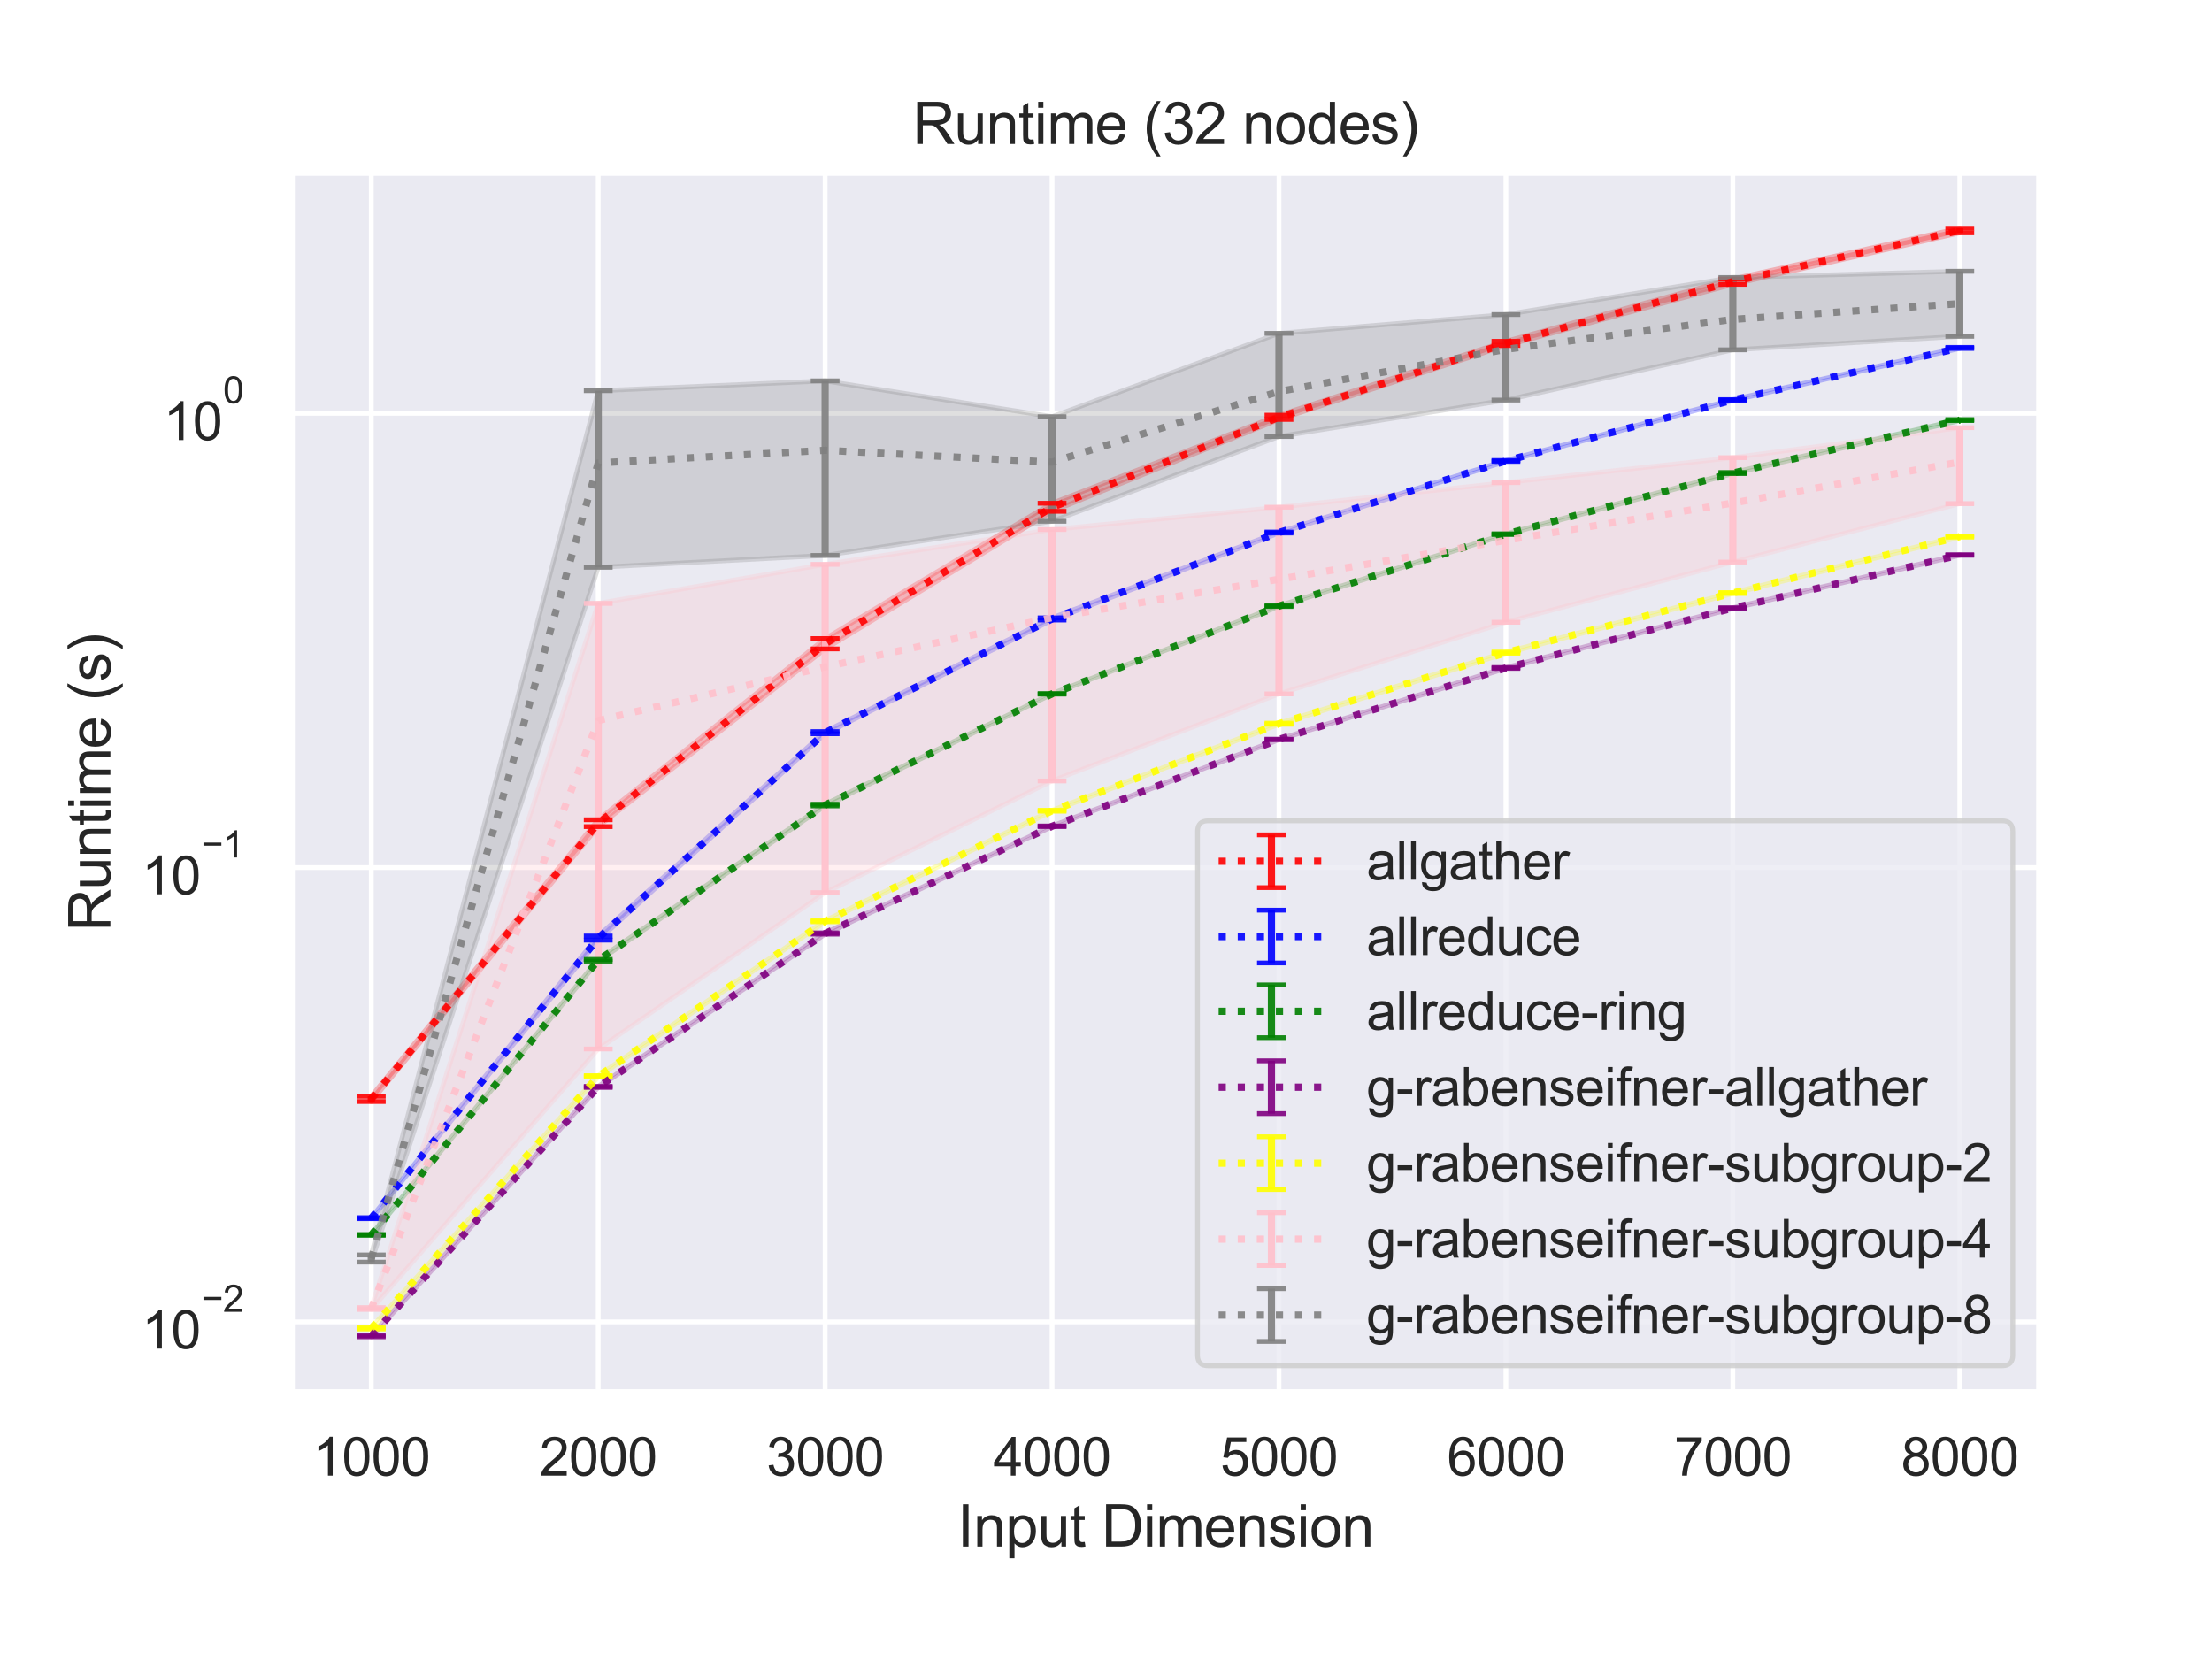 <?xml version="1.0" encoding="utf-8" standalone="no"?>
<!DOCTYPE svg PUBLIC "-//W3C//DTD SVG 1.1//EN"
  "http://www.w3.org/Graphics/SVG/1.1/DTD/svg11.dtd">
<svg height="345.6pt" version="1.1" viewBox="0 0 460.8 345.6" width="460.8pt" xmlns="http://www.w3.org/2000/svg" xmlns:xlink="http://www.w3.org/1999/xlink">
 <defs>
  <style type="text/css">*{stroke-linecap:butt;stroke-linejoin:round;}</style>
 </defs>
 <g id="figure_1">
  <g id="patch_1">
   <path d="M 0 345.6 
L 460.8 345.6 
L 460.8 0 
L 0 0 
z
" style="fill:#ffffff;"/>
  </g>
  <g id="axes_1">
   <g id="patch_2">
    <path d="M 60.8 290.02 
L 424.8 290.02 
L 424.8 36 
L 60.8 36 
z
" style="fill:#eaeaf2;"/>
   </g>
   <g id="matplotlib.axis_1">
    <g id="xtick_1">
     <g id="line2d_1">
      <path clip-path="url(#p696b565c89)" d="M 77.345 290.02 
L 77.345 36 
" style="fill:none;stroke:#ffffff;stroke-linecap:round;"/>
     </g>
     <g id="text_1">
      <!-- 1000 -->
      <g style="fill:#262626;" transform="translate(65.111 307.394)scale(0.11 -0.11)">
       <defs>
        <path d="M 2384 0 
L 1822 0 
L 1822 3584 
Q 1619 3391 1289 3197 
Q 959 3003 697 2906 
L 697 3450 
Q 1169 3672 1522 3987 
Q 1875 4303 2022 4600 
L 2384 4600 
L 2384 0 
z
" id="ArialMT-31" transform="scale(0.016)"/>
        <path d="M 266 2259 
Q 266 3072 433 3567 
Q 600 4063 929 4331 
Q 1259 4600 1759 4600 
Q 2128 4600 2406 4451 
Q 2684 4303 2865 4023 
Q 3047 3744 3150 3342 
Q 3253 2941 3253 2259 
Q 3253 1453 3087 958 
Q 2922 463 2592 192 
Q 2263 -78 1759 -78 
Q 1097 -78 719 397 
Q 266 969 266 2259 
z
M 844 2259 
Q 844 1131 1108 757 
Q 1372 384 1759 384 
Q 2147 384 2411 759 
Q 2675 1134 2675 2259 
Q 2675 3391 2411 3762 
Q 2147 4134 1753 4134 
Q 1366 4134 1134 3806 
Q 844 3388 844 2259 
z
" id="ArialMT-30" transform="scale(0.016)"/>
       </defs>
       <use xlink:href="#ArialMT-31"/>
       <use x="55.615" xlink:href="#ArialMT-30"/>
       <use x="111.23" xlink:href="#ArialMT-30"/>
       <use x="166.846" xlink:href="#ArialMT-30"/>
      </g>
     </g>
    </g>
    <g id="xtick_2">
     <g id="line2d_2">
      <path clip-path="url(#p696b565c89)" d="M 124.618 290.02 
L 124.618 36 
" style="fill:none;stroke:#ffffff;stroke-linecap:round;"/>
     </g>
     <g id="text_2">
      <!-- 2000 -->
      <g style="fill:#262626;" transform="translate(112.384 307.394)scale(0.11 -0.11)">
       <defs>
        <path d="M 3222 541 
L 3222 0 
L 194 0 
Q 188 203 259 391 
Q 375 700 629 1000 
Q 884 1300 1366 1694 
Q 2113 2306 2375 2664 
Q 2638 3022 2638 3341 
Q 2638 3675 2398 3904 
Q 2159 4134 1775 4134 
Q 1369 4134 1125 3890 
Q 881 3647 878 3216 
L 300 3275 
Q 359 3922 746 4261 
Q 1134 4600 1788 4600 
Q 2447 4600 2831 4234 
Q 3216 3869 3216 3328 
Q 3216 3053 3103 2787 
Q 2991 2522 2730 2228 
Q 2469 1934 1863 1422 
Q 1356 997 1212 845 
Q 1069 694 975 541 
L 3222 541 
z
" id="ArialMT-32" transform="scale(0.016)"/>
       </defs>
       <use xlink:href="#ArialMT-32"/>
       <use x="55.615" xlink:href="#ArialMT-30"/>
       <use x="111.23" xlink:href="#ArialMT-30"/>
       <use x="166.846" xlink:href="#ArialMT-30"/>
      </g>
     </g>
    </g>
    <g id="xtick_3">
     <g id="line2d_3">
      <path clip-path="url(#p696b565c89)" d="M 171.891 290.02 
L 171.891 36 
" style="fill:none;stroke:#ffffff;stroke-linecap:round;"/>
     </g>
     <g id="text_3">
      <!-- 3000 -->
      <g style="fill:#262626;" transform="translate(159.657 307.394)scale(0.11 -0.11)">
       <defs>
        <path d="M 269 1209 
L 831 1284 
Q 928 806 1161 595 
Q 1394 384 1728 384 
Q 2125 384 2398 659 
Q 2672 934 2672 1341 
Q 2672 1728 2419 1979 
Q 2166 2231 1775 2231 
Q 1616 2231 1378 2169 
L 1441 2663 
Q 1497 2656 1531 2656 
Q 1891 2656 2178 2843 
Q 2466 3031 2466 3422 
Q 2466 3731 2256 3934 
Q 2047 4138 1716 4138 
Q 1388 4138 1169 3931 
Q 950 3725 888 3313 
L 325 3413 
Q 428 3978 793 4289 
Q 1159 4600 1703 4600 
Q 2078 4600 2393 4439 
Q 2709 4278 2876 4000 
Q 3044 3722 3044 3409 
Q 3044 3113 2884 2869 
Q 2725 2625 2413 2481 
Q 2819 2388 3044 2092 
Q 3269 1797 3269 1353 
Q 3269 753 2831 336 
Q 2394 -81 1725 -81 
Q 1122 -81 723 278 
Q 325 638 269 1209 
z
" id="ArialMT-33" transform="scale(0.016)"/>
       </defs>
       <use xlink:href="#ArialMT-33"/>
       <use x="55.615" xlink:href="#ArialMT-30"/>
       <use x="111.23" xlink:href="#ArialMT-30"/>
       <use x="166.846" xlink:href="#ArialMT-30"/>
      </g>
     </g>
    </g>
    <g id="xtick_4">
     <g id="line2d_4">
      <path clip-path="url(#p696b565c89)" d="M 219.164 290.02 
L 219.164 36 
" style="fill:none;stroke:#ffffff;stroke-linecap:round;"/>
     </g>
     <g id="text_4">
      <!-- 4000 -->
      <g style="fill:#262626;" transform="translate(206.93 307.394)scale(0.11 -0.11)">
       <defs>
        <path d="M 2069 0 
L 2069 1097 
L 81 1097 
L 81 1613 
L 2172 4581 
L 2631 4581 
L 2631 1613 
L 3250 1613 
L 3250 1097 
L 2631 1097 
L 2631 0 
L 2069 0 
z
M 2069 1613 
L 2069 3678 
L 634 1613 
L 2069 1613 
z
" id="ArialMT-34" transform="scale(0.016)"/>
       </defs>
       <use xlink:href="#ArialMT-34"/>
       <use x="55.615" xlink:href="#ArialMT-30"/>
       <use x="111.23" xlink:href="#ArialMT-30"/>
       <use x="166.846" xlink:href="#ArialMT-30"/>
      </g>
     </g>
    </g>
    <g id="xtick_5">
     <g id="line2d_5">
      <path clip-path="url(#p696b565c89)" d="M 266.436 290.02 
L 266.436 36 
" style="fill:none;stroke:#ffffff;stroke-linecap:round;"/>
     </g>
     <g id="text_5">
      <!-- 5000 -->
      <g style="fill:#262626;" transform="translate(254.202 307.394)scale(0.11 -0.11)">
       <defs>
        <path d="M 266 1200 
L 856 1250 
Q 922 819 1161 601 
Q 1400 384 1738 384 
Q 2144 384 2425 690 
Q 2706 997 2706 1503 
Q 2706 1984 2436 2262 
Q 2166 2541 1728 2541 
Q 1456 2541 1237 2417 
Q 1019 2294 894 2097 
L 366 2166 
L 809 4519 
L 3088 4519 
L 3088 3981 
L 1259 3981 
L 1013 2750 
Q 1425 3038 1878 3038 
Q 2478 3038 2890 2622 
Q 3303 2206 3303 1553 
Q 3303 931 2941 478 
Q 2500 -78 1738 -78 
Q 1113 -78 717 272 
Q 322 622 266 1200 
z
" id="ArialMT-35" transform="scale(0.016)"/>
       </defs>
       <use xlink:href="#ArialMT-35"/>
       <use x="55.615" xlink:href="#ArialMT-30"/>
       <use x="111.23" xlink:href="#ArialMT-30"/>
       <use x="166.846" xlink:href="#ArialMT-30"/>
      </g>
     </g>
    </g>
    <g id="xtick_6">
     <g id="line2d_6">
      <path clip-path="url(#p696b565c89)" d="M 313.709 290.02 
L 313.709 36 
" style="fill:none;stroke:#ffffff;stroke-linecap:round;"/>
     </g>
     <g id="text_6">
      <!-- 6000 -->
      <g style="fill:#262626;" transform="translate(301.475 307.394)scale(0.11 -0.11)">
       <defs>
        <path d="M 3184 3459 
L 2625 3416 
Q 2550 3747 2413 3897 
Q 2184 4138 1850 4138 
Q 1581 4138 1378 3988 
Q 1113 3794 959 3422 
Q 806 3050 800 2363 
Q 1003 2672 1297 2822 
Q 1591 2972 1913 2972 
Q 2475 2972 2870 2558 
Q 3266 2144 3266 1488 
Q 3266 1056 3080 686 
Q 2894 316 2569 119 
Q 2244 -78 1831 -78 
Q 1128 -78 684 439 
Q 241 956 241 2144 
Q 241 3472 731 4075 
Q 1159 4600 1884 4600 
Q 2425 4600 2770 4297 
Q 3116 3994 3184 3459 
z
M 888 1484 
Q 888 1194 1011 928 
Q 1134 663 1356 523 
Q 1578 384 1822 384 
Q 2178 384 2434 671 
Q 2691 959 2691 1453 
Q 2691 1928 2437 2201 
Q 2184 2475 1800 2475 
Q 1419 2475 1153 2201 
Q 888 1928 888 1484 
z
" id="ArialMT-36" transform="scale(0.016)"/>
       </defs>
       <use xlink:href="#ArialMT-36"/>
       <use x="55.615" xlink:href="#ArialMT-30"/>
       <use x="111.23" xlink:href="#ArialMT-30"/>
       <use x="166.846" xlink:href="#ArialMT-30"/>
      </g>
     </g>
    </g>
    <g id="xtick_7">
     <g id="line2d_7">
      <path clip-path="url(#p696b565c89)" d="M 360.982 290.02 
L 360.982 36 
" style="fill:none;stroke:#ffffff;stroke-linecap:round;"/>
     </g>
     <g id="text_7">
      <!-- 7000 -->
      <g style="fill:#262626;" transform="translate(348.748 307.394)scale(0.11 -0.11)">
       <defs>
        <path d="M 303 3981 
L 303 4522 
L 3269 4522 
L 3269 4084 
Q 2831 3619 2401 2847 
Q 1972 2075 1738 1259 
Q 1569 684 1522 0 
L 944 0 
Q 953 541 1156 1306 
Q 1359 2072 1739 2783 
Q 2119 3494 2547 3981 
L 303 3981 
z
" id="ArialMT-37" transform="scale(0.016)"/>
       </defs>
       <use xlink:href="#ArialMT-37"/>
       <use x="55.615" xlink:href="#ArialMT-30"/>
       <use x="111.23" xlink:href="#ArialMT-30"/>
       <use x="166.846" xlink:href="#ArialMT-30"/>
      </g>
     </g>
    </g>
    <g id="xtick_8">
     <g id="line2d_8">
      <path clip-path="url(#p696b565c89)" d="M 408.255 290.02 
L 408.255 36 
" style="fill:none;stroke:#ffffff;stroke-linecap:round;"/>
     </g>
     <g id="text_8">
      <!-- 8000 -->
      <g style="fill:#262626;" transform="translate(396.02 307.394)scale(0.11 -0.11)">
       <defs>
        <path d="M 1131 2484 
Q 781 2613 612 2850 
Q 444 3088 444 3419 
Q 444 3919 803 4259 
Q 1163 4600 1759 4600 
Q 2359 4600 2725 4251 
Q 3091 3903 3091 3403 
Q 3091 3084 2923 2848 
Q 2756 2613 2416 2484 
Q 2838 2347 3058 2040 
Q 3278 1734 3278 1309 
Q 3278 722 2862 322 
Q 2447 -78 1769 -78 
Q 1091 -78 675 323 
Q 259 725 259 1325 
Q 259 1772 486 2073 
Q 713 2375 1131 2484 
z
M 1019 3438 
Q 1019 3113 1228 2906 
Q 1438 2700 1772 2700 
Q 2097 2700 2305 2904 
Q 2513 3109 2513 3406 
Q 2513 3716 2298 3927 
Q 2084 4138 1766 4138 
Q 1444 4138 1231 3931 
Q 1019 3725 1019 3438 
z
M 838 1322 
Q 838 1081 952 856 
Q 1066 631 1291 507 
Q 1516 384 1775 384 
Q 2178 384 2440 643 
Q 2703 903 2703 1303 
Q 2703 1709 2433 1975 
Q 2163 2241 1756 2241 
Q 1359 2241 1098 1978 
Q 838 1716 838 1322 
z
" id="ArialMT-38" transform="scale(0.016)"/>
       </defs>
       <use xlink:href="#ArialMT-38"/>
       <use x="55.615" xlink:href="#ArialMT-30"/>
       <use x="111.23" xlink:href="#ArialMT-30"/>
       <use x="166.846" xlink:href="#ArialMT-30"/>
      </g>
     </g>
    </g>
    <g id="text_9">
     <!-- Input Dimension -->
     <g style="fill:#262626;" transform="translate(199.446 322.169)scale(0.12 -0.12)">
      <defs>
       <path d="M 597 0 
L 597 4581 
L 1203 4581 
L 1203 0 
L 597 0 
z
" id="ArialMT-49" transform="scale(0.016)"/>
       <path d="M 422 0 
L 422 3319 
L 928 3319 
L 928 2847 
Q 1294 3394 1984 3394 
Q 2284 3394 2536 3286 
Q 2788 3178 2913 3003 
Q 3038 2828 3088 2588 
Q 3119 2431 3119 2041 
L 3119 0 
L 2556 0 
L 2556 2019 
Q 2556 2363 2490 2533 
Q 2425 2703 2258 2804 
Q 2091 2906 1866 2906 
Q 1506 2906 1245 2678 
Q 984 2450 984 1813 
L 984 0 
L 422 0 
z
" id="ArialMT-6e" transform="scale(0.016)"/>
       <path d="M 422 -1272 
L 422 3319 
L 934 3319 
L 934 2888 
Q 1116 3141 1344 3267 
Q 1572 3394 1897 3394 
Q 2322 3394 2647 3175 
Q 2972 2956 3137 2557 
Q 3303 2159 3303 1684 
Q 3303 1175 3120 767 
Q 2938 359 2589 142 
Q 2241 -75 1856 -75 
Q 1575 -75 1351 44 
Q 1128 163 984 344 
L 984 -1272 
L 422 -1272 
z
M 931 1641 
Q 931 1000 1190 694 
Q 1450 388 1819 388 
Q 2194 388 2461 705 
Q 2728 1022 2728 1688 
Q 2728 2322 2467 2637 
Q 2206 2953 1844 2953 
Q 1484 2953 1207 2617 
Q 931 2281 931 1641 
z
" id="ArialMT-70" transform="scale(0.016)"/>
       <path d="M 2597 0 
L 2597 488 
Q 2209 -75 1544 -75 
Q 1250 -75 995 37 
Q 741 150 617 320 
Q 494 491 444 738 
Q 409 903 409 1263 
L 409 3319 
L 972 3319 
L 972 1478 
Q 972 1038 1006 884 
Q 1059 663 1231 536 
Q 1403 409 1656 409 
Q 1909 409 2131 539 
Q 2353 669 2445 892 
Q 2538 1116 2538 1541 
L 2538 3319 
L 3100 3319 
L 3100 0 
L 2597 0 
z
" id="ArialMT-75" transform="scale(0.016)"/>
       <path d="M 1650 503 
L 1731 6 
Q 1494 -44 1306 -44 
Q 1000 -44 831 53 
Q 663 150 594 308 
Q 525 466 525 972 
L 525 2881 
L 113 2881 
L 113 3319 
L 525 3319 
L 525 4141 
L 1084 4478 
L 1084 3319 
L 1650 3319 
L 1650 2881 
L 1084 2881 
L 1084 941 
Q 1084 700 1114 631 
Q 1144 563 1211 522 
Q 1278 481 1403 481 
Q 1497 481 1650 503 
z
" id="ArialMT-74" transform="scale(0.016)"/>
       <path id="ArialMT-20" transform="scale(0.016)"/>
       <path d="M 494 0 
L 494 4581 
L 2072 4581 
Q 2606 4581 2888 4516 
Q 3281 4425 3559 4188 
Q 3922 3881 4101 3404 
Q 4281 2928 4281 2316 
Q 4281 1794 4159 1391 
Q 4038 988 3847 723 
Q 3656 459 3429 307 
Q 3203 156 2883 78 
Q 2563 0 2147 0 
L 494 0 
z
M 1100 541 
L 2078 541 
Q 2531 541 2789 625 
Q 3047 709 3200 863 
Q 3416 1078 3536 1442 
Q 3656 1806 3656 2325 
Q 3656 3044 3420 3430 
Q 3184 3816 2847 3947 
Q 2603 4041 2063 4041 
L 1100 4041 
L 1100 541 
z
" id="ArialMT-44" transform="scale(0.016)"/>
       <path d="M 425 3934 
L 425 4581 
L 988 4581 
L 988 3934 
L 425 3934 
z
M 425 0 
L 425 3319 
L 988 3319 
L 988 0 
L 425 0 
z
" id="ArialMT-69" transform="scale(0.016)"/>
       <path d="M 422 0 
L 422 3319 
L 925 3319 
L 925 2853 
Q 1081 3097 1340 3245 
Q 1600 3394 1931 3394 
Q 2300 3394 2536 3241 
Q 2772 3088 2869 2813 
Q 3263 3394 3894 3394 
Q 4388 3394 4653 3120 
Q 4919 2847 4919 2278 
L 4919 0 
L 4359 0 
L 4359 2091 
Q 4359 2428 4304 2576 
Q 4250 2725 4106 2815 
Q 3963 2906 3769 2906 
Q 3419 2906 3187 2673 
Q 2956 2441 2956 1928 
L 2956 0 
L 2394 0 
L 2394 2156 
Q 2394 2531 2256 2718 
Q 2119 2906 1806 2906 
Q 1569 2906 1367 2781 
Q 1166 2656 1075 2415 
Q 984 2175 984 1722 
L 984 0 
L 422 0 
z
" id="ArialMT-6d" transform="scale(0.016)"/>
       <path d="M 2694 1069 
L 3275 997 
Q 3138 488 2766 206 
Q 2394 -75 1816 -75 
Q 1088 -75 661 373 
Q 234 822 234 1631 
Q 234 2469 665 2931 
Q 1097 3394 1784 3394 
Q 2450 3394 2872 2941 
Q 3294 2488 3294 1666 
Q 3294 1616 3291 1516 
L 816 1516 
Q 847 969 1125 678 
Q 1403 388 1819 388 
Q 2128 388 2347 550 
Q 2566 713 2694 1069 
z
M 847 1978 
L 2700 1978 
Q 2663 2397 2488 2606 
Q 2219 2931 1791 2931 
Q 1403 2931 1139 2672 
Q 875 2413 847 1978 
z
" id="ArialMT-65" transform="scale(0.016)"/>
       <path d="M 197 991 
L 753 1078 
Q 800 744 1014 566 
Q 1228 388 1613 388 
Q 2000 388 2187 545 
Q 2375 703 2375 916 
Q 2375 1106 2209 1216 
Q 2094 1291 1634 1406 
Q 1016 1563 777 1677 
Q 538 1791 414 1992 
Q 291 2194 291 2438 
Q 291 2659 392 2848 
Q 494 3038 669 3163 
Q 800 3259 1026 3326 
Q 1253 3394 1513 3394 
Q 1903 3394 2198 3281 
Q 2494 3169 2634 2976 
Q 2775 2784 2828 2463 
L 2278 2388 
Q 2241 2644 2061 2787 
Q 1881 2931 1553 2931 
Q 1166 2931 1000 2803 
Q 834 2675 834 2503 
Q 834 2394 903 2306 
Q 972 2216 1119 2156 
Q 1203 2125 1616 2013 
Q 2213 1853 2448 1751 
Q 2684 1650 2818 1456 
Q 2953 1263 2953 975 
Q 2953 694 2789 445 
Q 2625 197 2315 61 
Q 2006 -75 1616 -75 
Q 969 -75 630 194 
Q 291 463 197 991 
z
" id="ArialMT-73" transform="scale(0.016)"/>
       <path d="M 213 1659 
Q 213 2581 725 3025 
Q 1153 3394 1769 3394 
Q 2453 3394 2887 2945 
Q 3322 2497 3322 1706 
Q 3322 1066 3130 698 
Q 2938 331 2570 128 
Q 2203 -75 1769 -75 
Q 1072 -75 642 372 
Q 213 819 213 1659 
z
M 791 1659 
Q 791 1022 1069 705 
Q 1347 388 1769 388 
Q 2188 388 2466 706 
Q 2744 1025 2744 1678 
Q 2744 2294 2464 2611 
Q 2184 2928 1769 2928 
Q 1347 2928 1069 2612 
Q 791 2297 791 1659 
z
" id="ArialMT-6f" transform="scale(0.016)"/>
      </defs>
      <use xlink:href="#ArialMT-49"/>
      <use x="27.783" xlink:href="#ArialMT-6e"/>
      <use x="83.398" xlink:href="#ArialMT-70"/>
      <use x="139.014" xlink:href="#ArialMT-75"/>
      <use x="194.629" xlink:href="#ArialMT-74"/>
      <use x="222.412" xlink:href="#ArialMT-20"/>
      <use x="250.195" xlink:href="#ArialMT-44"/>
      <use x="322.412" xlink:href="#ArialMT-69"/>
      <use x="344.629" xlink:href="#ArialMT-6d"/>
      <use x="427.93" xlink:href="#ArialMT-65"/>
      <use x="483.545" xlink:href="#ArialMT-6e"/>
      <use x="539.16" xlink:href="#ArialMT-73"/>
      <use x="589.16" xlink:href="#ArialMT-69"/>
      <use x="611.377" xlink:href="#ArialMT-6f"/>
      <use x="666.992" xlink:href="#ArialMT-6e"/>
     </g>
    </g>
   </g>
   <g id="matplotlib.axis_2">
    <g id="ytick_1">
     <g id="line2d_9">
      <path clip-path="url(#p696b565c89)" d="M 60.8 275.374 
L 424.8 275.374 
" style="fill:none;stroke:#ffffff;stroke-linecap:round;"/>
     </g>
     <g id="text_10">
      <!-- $\mathdefault{10^{-2}}$ -->
      <g style="fill:#262626;" transform="translate(29.52 281.046)scale(0.11 -0.11)">
       <defs>
        <path d="M 3381 1997 
L 356 1997 
L 356 2522 
L 3381 2522 
L 3381 1997 
z
" id="ArialMT-2212" transform="scale(0.016)"/>
       </defs>
       <use transform="translate(0 0.994)" xlink:href="#ArialMT-31"/>
       <use transform="translate(55.615 0.994)" xlink:href="#ArialMT-30"/>
       <use transform="translate(112.973 70.688)scale(0.7)" xlink:href="#ArialMT-2212"/>
       <use transform="translate(153.852 70.688)scale(0.7)" xlink:href="#ArialMT-32"/>
      </g>
     </g>
    </g>
    <g id="ytick_2">
     <g id="line2d_10">
      <path clip-path="url(#p696b565c89)" d="M 60.8 180.739 
L 424.8 180.739 
" style="fill:none;stroke:#ffffff;stroke-linecap:round;"/>
     </g>
     <g id="text_11">
      <!-- $\mathdefault{10^{-1}}$ -->
      <g style="fill:#262626;" transform="translate(29.52 186.411)scale(0.11 -0.11)">
       <use transform="translate(0 0.994)" xlink:href="#ArialMT-31"/>
       <use transform="translate(55.615 0.994)" xlink:href="#ArialMT-30"/>
       <use transform="translate(112.973 70.688)scale(0.7)" xlink:href="#ArialMT-2212"/>
       <use transform="translate(153.852 70.688)scale(0.7)" xlink:href="#ArialMT-31"/>
      </g>
     </g>
    </g>
    <g id="ytick_3">
     <g id="line2d_11">
      <path clip-path="url(#p696b565c89)" d="M 60.8 86.105 
L 424.8 86.105 
" style="fill:none;stroke:#ffffff;stroke-linecap:round;"/>
     </g>
     <g id="text_12">
      <!-- $\mathdefault{10^{0}}$ -->
      <g style="fill:#262626;" transform="translate(34.03 91.777)scale(0.11 -0.11)">
       <use transform="translate(0 0.994)" xlink:href="#ArialMT-31"/>
       <use transform="translate(55.615 0.994)" xlink:href="#ArialMT-30"/>
       <use transform="translate(112.973 70.688)scale(0.7)" xlink:href="#ArialMT-30"/>
      </g>
     </g>
    </g>
    <g id="ytick_4"/>
    <g id="ytick_5"/>
    <g id="ytick_6"/>
    <g id="ytick_7"/>
    <g id="ytick_8"/>
    <g id="ytick_9"/>
    <g id="ytick_10"/>
    <g id="ytick_11"/>
    <g id="ytick_12"/>
    <g id="ytick_13"/>
    <g id="ytick_14"/>
    <g id="ytick_15"/>
    <g id="ytick_16"/>
    <g id="ytick_17"/>
    <g id="ytick_18"/>
    <g id="ytick_19"/>
    <g id="ytick_20"/>
    <g id="ytick_21"/>
    <g id="ytick_22"/>
    <g id="ytick_23"/>
    <g id="text_13">
     <!-- Runtime (s) -->
     <g style="fill:#262626;" transform="translate(22.994 194.013)rotate(-90)scale(0.12 -0.12)">
      <defs>
       <path d="M 503 0 
L 503 4581 
L 2534 4581 
Q 3147 4581 3465 4457 
Q 3784 4334 3975 4021 
Q 4166 3709 4166 3331 
Q 4166 2844 3850 2509 
Q 3534 2175 2875 2084 
Q 3116 1969 3241 1856 
Q 3506 1613 3744 1247 
L 4541 0 
L 3778 0 
L 3172 953 
Q 2906 1366 2734 1584 
Q 2563 1803 2427 1890 
Q 2291 1978 2150 2013 
Q 2047 2034 1813 2034 
L 1109 2034 
L 1109 0 
L 503 0 
z
M 1109 2559 
L 2413 2559 
Q 2828 2559 3062 2645 
Q 3297 2731 3419 2920 
Q 3541 3109 3541 3331 
Q 3541 3656 3305 3865 
Q 3069 4075 2559 4075 
L 1109 4075 
L 1109 2559 
z
" id="ArialMT-52" transform="scale(0.016)"/>
       <path d="M 1497 -1347 
Q 1031 -759 709 28 
Q 388 816 388 1659 
Q 388 2403 628 3084 
Q 909 3875 1497 4659 
L 1900 4659 
Q 1522 4009 1400 3731 
Q 1209 3300 1100 2831 
Q 966 2247 966 1656 
Q 966 153 1900 -1347 
L 1497 -1347 
z
" id="ArialMT-28" transform="scale(0.016)"/>
       <path d="M 791 -1347 
L 388 -1347 
Q 1322 153 1322 1656 
Q 1322 2244 1188 2822 
Q 1081 3291 891 3722 
Q 769 4003 388 4659 
L 791 4659 
Q 1378 3875 1659 3084 
Q 1900 2403 1900 1659 
Q 1900 816 1576 28 
Q 1253 -759 791 -1347 
z
" id="ArialMT-29" transform="scale(0.016)"/>
      </defs>
      <use xlink:href="#ArialMT-52"/>
      <use x="72.217" xlink:href="#ArialMT-75"/>
      <use x="127.832" xlink:href="#ArialMT-6e"/>
      <use x="183.447" xlink:href="#ArialMT-74"/>
      <use x="211.23" xlink:href="#ArialMT-69"/>
      <use x="233.447" xlink:href="#ArialMT-6d"/>
      <use x="316.748" xlink:href="#ArialMT-65"/>
      <use x="372.363" xlink:href="#ArialMT-20"/>
      <use x="400.146" xlink:href="#ArialMT-28"/>
      <use x="433.447" xlink:href="#ArialMT-73"/>
      <use x="483.447" xlink:href="#ArialMT-29"/>
     </g>
    </g>
   </g>
   <g id="PolyCollection_1">
    <defs>
     <path d="M 77.345 -117.228 
L 77.345 -116.127 
L 124.618 -173.406 
L 171.891 -210.411 
L 219.164 -239.08 
L 266.436 -258.227 
L 313.709 -273.623 
L 360.982 -286.368 
L 408.255 -297.1 
L 408.255 -298.054 
L 408.255 -298.054 
L 360.982 -287.489 
L 313.709 -274.496 
L 266.436 -259.107 
L 219.164 -240.762 
L 171.891 -212.572 
L 124.618 -174.831 
L 77.345 -117.228 
z
" id="mc08704d15a" style="stroke:#ff0000;stroke-opacity:0.25;"/>
    </defs>
    <g clip-path="url(#p696b565c89)">
     <use style="fill:#ff0000;fill-opacity:0.25;stroke:#ff0000;stroke-opacity:0.25;" x="0" xlink:href="#mc08704d15a" y="345.6"/>
    </g>
   </g>
   <g id="PolyCollection_2">
    <defs>
     <path d="M 77.345 -91.934 
L 77.345 -91.725 
L 124.618 -149.75 
L 171.891 -192.744 
L 219.164 -216.442 
L 266.436 -234.566 
L 313.709 -249.482 
L 360.982 -262.187 
L 408.255 -273.016 
L 408.255 -273.222 
L 408.255 -273.222 
L 360.982 -262.347 
L 313.709 -249.671 
L 266.436 -234.768 
L 219.164 -216.89 
L 171.891 -193.195 
L 124.618 -150.604 
L 77.345 -91.934 
z
" id="m4011e7da1d" style="stroke:#0000ff;stroke-opacity:0.25;"/>
    </defs>
    <g clip-path="url(#p696b565c89)">
     <use style="fill:#0000ff;fill-opacity:0.25;stroke:#0000ff;stroke-opacity:0.25;" x="0" xlink:href="#m4011e7da1d" y="345.6"/>
    </g>
   </g>
   <g id="PolyCollection_3">
    <defs>
     <path d="M 77.345 -88.425 
L 77.345 -88.263 
L 124.618 -145.386 
L 171.891 -177.717 
L 219.164 -201.002 
L 266.436 -219.263 
L 313.709 -234.254 
L 360.982 -246.943 
L 408.255 -258 
L 408.255 -258.184 
L 408.255 -258.184 
L 360.982 -247.165 
L 313.709 -234.395 
L 266.436 -219.419 
L 219.164 -201.106 
L 171.891 -178.067 
L 124.618 -145.734 
L 77.345 -88.425 
z
" id="m64082e3a1c" style="stroke:#008000;stroke-opacity:0.25;"/>
    </defs>
    <g clip-path="url(#p696b565c89)">
     <use style="fill:#008000;fill-opacity:0.25;stroke:#008000;stroke-opacity:0.25;" x="0" xlink:href="#m64082e3a1c" y="345.6"/>
    </g>
   </g>
   <g id="PolyCollection_4">
    <defs>
     <path d="M 77.345 -67.426 
L 77.345 -67.126 
L 124.618 -119.079 
L 171.891 -151.001 
L 219.164 -173.418 
L 266.436 -191.503 
L 313.709 -206.365 
L 360.982 -218.838 
L 408.255 -229.925 
L 408.255 -230.039 
L 408.255 -230.039 
L 360.982 -219 
L 313.709 -206.539 
L 266.436 -191.61 
L 219.164 -173.533 
L 171.891 -151.259 
L 124.618 -119.281 
L 77.345 -67.426 
z
" id="mbd8915e6dd" style="stroke:#800080;stroke-opacity:0.25;"/>
    </defs>
    <g clip-path="url(#p696b565c89)">
     <use style="fill:#800080;fill-opacity:0.25;stroke:#800080;stroke-opacity:0.25;" x="0" xlink:href="#mbd8915e6dd" y="345.6"/>
    </g>
   </g>
   <g id="PolyCollection_5">
    <defs>
     <path d="M 77.345 -69.024 
L 77.345 -68.75 
L 124.618 -121.289 
L 171.891 -153.578 
L 219.164 -176.611 
L 266.436 -194.72 
L 313.709 -209.519 
L 360.982 -221.963 
L 408.255 -233.696 
L 408.255 -233.934 
L 408.255 -233.934 
L 360.982 -222.161 
L 313.709 -209.757 
L 266.436 -194.948 
L 219.164 -176.799 
L 171.891 -153.817 
L 124.618 -121.524 
L 77.345 -69.024 
z
" id="m55e3cb5ac2" style="stroke:#ffff00;stroke-opacity:0.25;"/>
    </defs>
    <g clip-path="url(#p696b565c89)">
     <use style="fill:#ffff00;fill-opacity:0.25;stroke:#ffff00;stroke-opacity:0.25;" x="0" xlink:href="#m55e3cb5ac2" y="345.6"/>
    </g>
   </g>
   <g id="PolyCollection_6">
    <defs>
     <path d="M 77.345 -73.186 
L 77.345 -72.826 
L 124.618 -127.078 
L 171.891 -159.647 
L 219.164 -182.916 
L 266.436 -201.044 
L 313.709 -215.973 
L 360.982 -228.515 
L 408.255 -240.684 
L 408.255 -256.503 
L 408.255 -256.503 
L 360.982 -250.264 
L 313.709 -245.07 
L 266.436 -239.941 
L 219.164 -235.283 
L 171.891 -228.033 
L 124.618 -219.906 
L 77.345 -73.186 
z
" id="m2d8e8e5a09" style="stroke:#ffc0cb;stroke-opacity:0.25;"/>
    </defs>
    <g clip-path="url(#p696b565c89)">
     <use style="fill:#ffc0cb;fill-opacity:0.25;stroke:#ffc0cb;stroke-opacity:0.25;" x="0" xlink:href="#m2d8e8e5a09" y="345.6"/>
    </g>
   </g>
   <g id="PolyCollection_7">
    <defs>
     <path d="M 77.345 -84.174 
L 77.345 -82.683 
L 124.618 -227.422 
L 171.891 -229.893 
L 219.164 -237.005 
L 266.436 -254.668 
L 313.709 -262.256 
L 360.982 -272.72 
L 408.255 -275.54 
L 408.255 -289.086 
L 408.255 -289.086 
L 360.982 -287.794 
L 313.709 -280.078 
L 266.436 -276.154 
L 219.164 -258.79 
L 171.891 -266.255 
L 124.618 -264.207 
L 77.345 -84.174 
z
" id="m570ba11337" style="stroke:#808080;stroke-opacity:0.25;"/>
    </defs>
    <g clip-path="url(#p696b565c89)">
     <use style="fill:#808080;fill-opacity:0.25;stroke:#808080;stroke-opacity:0.25;" x="0" xlink:href="#m570ba11337" y="345.6"/>
    </g>
   </g>
   <g id="LineCollection_1">
    <path clip-path="url(#p696b565c89)" d="M 77.345 229.473 
L 77.345 228.372 
" style="fill:none;stroke:#ff0000;stroke-opacity:0.9;stroke-width:1.5;"/>
    <path clip-path="url(#p696b565c89)" d="M 124.618 172.194 
L 124.618 170.769 
" style="fill:none;stroke:#ff0000;stroke-opacity:0.9;stroke-width:1.5;"/>
    <path clip-path="url(#p696b565c89)" d="M 171.891 135.189 
L 171.891 133.028 
" style="fill:none;stroke:#ff0000;stroke-opacity:0.9;stroke-width:1.5;"/>
    <path clip-path="url(#p696b565c89)" d="M 219.164 106.52 
L 219.164 104.838 
" style="fill:none;stroke:#ff0000;stroke-opacity:0.9;stroke-width:1.5;"/>
    <path clip-path="url(#p696b565c89)" d="M 266.436 87.373 
L 266.436 86.493 
" style="fill:none;stroke:#ff0000;stroke-opacity:0.9;stroke-width:1.5;"/>
    <path clip-path="url(#p696b565c89)" d="M 313.709 71.977 
L 313.709 71.104 
" style="fill:none;stroke:#ff0000;stroke-opacity:0.9;stroke-width:1.5;"/>
    <path clip-path="url(#p696b565c89)" d="M 360.982 59.232 
L 360.982 58.111 
" style="fill:none;stroke:#ff0000;stroke-opacity:0.9;stroke-width:1.5;"/>
    <path clip-path="url(#p696b565c89)" d="M 408.255 48.5 
L 408.255 47.546 
" style="fill:none;stroke:#ff0000;stroke-opacity:0.9;stroke-width:1.5;"/>
   </g>
   <g id="LineCollection_2">
    <path clip-path="url(#p696b565c89)" d="M 77.345 253.875 
L 77.345 253.666 
" style="fill:none;stroke:#0000ff;stroke-opacity:0.9;stroke-width:1.5;"/>
    <path clip-path="url(#p696b565c89)" d="M 124.618 195.85 
L 124.618 194.996 
" style="fill:none;stroke:#0000ff;stroke-opacity:0.9;stroke-width:1.5;"/>
    <path clip-path="url(#p696b565c89)" d="M 171.891 152.856 
L 171.891 152.405 
" style="fill:none;stroke:#0000ff;stroke-opacity:0.9;stroke-width:1.5;"/>
    <path clip-path="url(#p696b565c89)" d="M 219.164 129.158 
L 219.164 128.71 
" style="fill:none;stroke:#0000ff;stroke-opacity:0.9;stroke-width:1.5;"/>
    <path clip-path="url(#p696b565c89)" d="M 266.436 111.034 
L 266.436 110.832 
" style="fill:none;stroke:#0000ff;stroke-opacity:0.9;stroke-width:1.5;"/>
    <path clip-path="url(#p696b565c89)" d="M 313.709 96.118 
L 313.709 95.929 
" style="fill:none;stroke:#0000ff;stroke-opacity:0.9;stroke-width:1.5;"/>
    <path clip-path="url(#p696b565c89)" d="M 360.982 83.413 
L 360.982 83.253 
" style="fill:none;stroke:#0000ff;stroke-opacity:0.9;stroke-width:1.5;"/>
    <path clip-path="url(#p696b565c89)" d="M 408.255 72.584 
L 408.255 72.378 
" style="fill:none;stroke:#0000ff;stroke-opacity:0.9;stroke-width:1.5;"/>
   </g>
   <g id="LineCollection_3">
    <path clip-path="url(#p696b565c89)" d="M 77.345 257.337 
L 77.345 257.175 
" style="fill:none;stroke:#008000;stroke-opacity:0.9;stroke-width:1.5;"/>
    <path clip-path="url(#p696b565c89)" d="M 124.618 200.214 
L 124.618 199.866 
" style="fill:none;stroke:#008000;stroke-opacity:0.9;stroke-width:1.5;"/>
    <path clip-path="url(#p696b565c89)" d="M 171.891 167.883 
L 171.891 167.533 
" style="fill:none;stroke:#008000;stroke-opacity:0.9;stroke-width:1.5;"/>
    <path clip-path="url(#p696b565c89)" d="M 219.164 144.598 
L 219.164 144.494 
" style="fill:none;stroke:#008000;stroke-opacity:0.9;stroke-width:1.5;"/>
    <path clip-path="url(#p696b565c89)" d="M 266.436 126.337 
L 266.436 126.181 
" style="fill:none;stroke:#008000;stroke-opacity:0.9;stroke-width:1.5;"/>
    <path clip-path="url(#p696b565c89)" d="M 313.709 111.346 
L 313.709 111.205 
" style="fill:none;stroke:#008000;stroke-opacity:0.9;stroke-width:1.5;"/>
    <path clip-path="url(#p696b565c89)" d="M 360.982 98.657 
L 360.982 98.435 
" style="fill:none;stroke:#008000;stroke-opacity:0.9;stroke-width:1.5;"/>
    <path clip-path="url(#p696b565c89)" d="M 408.255 87.6 
L 408.255 87.416 
" style="fill:none;stroke:#008000;stroke-opacity:0.9;stroke-width:1.5;"/>
   </g>
   <g id="LineCollection_4">
    <path clip-path="url(#p696b565c89)" d="M 77.345 278.474 
L 77.345 278.174 
" style="fill:none;stroke:#800080;stroke-opacity:0.9;stroke-width:1.5;"/>
    <path clip-path="url(#p696b565c89)" d="M 124.618 226.521 
L 124.618 226.319 
" style="fill:none;stroke:#800080;stroke-opacity:0.9;stroke-width:1.5;"/>
    <path clip-path="url(#p696b565c89)" d="M 171.891 194.599 
L 171.891 194.341 
" style="fill:none;stroke:#800080;stroke-opacity:0.9;stroke-width:1.5;"/>
    <path clip-path="url(#p696b565c89)" d="M 219.164 172.182 
L 219.164 172.067 
" style="fill:none;stroke:#800080;stroke-opacity:0.9;stroke-width:1.5;"/>
    <path clip-path="url(#p696b565c89)" d="M 266.436 154.097 
L 266.436 153.99 
" style="fill:none;stroke:#800080;stroke-opacity:0.9;stroke-width:1.5;"/>
    <path clip-path="url(#p696b565c89)" d="M 313.709 139.235 
L 313.709 139.061 
" style="fill:none;stroke:#800080;stroke-opacity:0.9;stroke-width:1.5;"/>
    <path clip-path="url(#p696b565c89)" d="M 360.982 126.762 
L 360.982 126.6 
" style="fill:none;stroke:#800080;stroke-opacity:0.9;stroke-width:1.5;"/>
    <path clip-path="url(#p696b565c89)" d="M 408.255 115.675 
L 408.255 115.561 
" style="fill:none;stroke:#800080;stroke-opacity:0.9;stroke-width:1.5;"/>
   </g>
   <g id="LineCollection_5">
    <path clip-path="url(#p696b565c89)" d="M 77.345 276.85 
L 77.345 276.576 
" style="fill:none;stroke:#ffff00;stroke-opacity:0.9;stroke-width:1.5;"/>
    <path clip-path="url(#p696b565c89)" d="M 124.618 224.311 
L 124.618 224.076 
" style="fill:none;stroke:#ffff00;stroke-opacity:0.9;stroke-width:1.5;"/>
    <path clip-path="url(#p696b565c89)" d="M 171.891 192.022 
L 171.891 191.783 
" style="fill:none;stroke:#ffff00;stroke-opacity:0.9;stroke-width:1.5;"/>
    <path clip-path="url(#p696b565c89)" d="M 219.164 168.989 
L 219.164 168.801 
" style="fill:none;stroke:#ffff00;stroke-opacity:0.9;stroke-width:1.5;"/>
    <path clip-path="url(#p696b565c89)" d="M 266.436 150.88 
L 266.436 150.652 
" style="fill:none;stroke:#ffff00;stroke-opacity:0.9;stroke-width:1.5;"/>
    <path clip-path="url(#p696b565c89)" d="M 313.709 136.081 
L 313.709 135.843 
" style="fill:none;stroke:#ffff00;stroke-opacity:0.9;stroke-width:1.5;"/>
    <path clip-path="url(#p696b565c89)" d="M 360.982 123.637 
L 360.982 123.439 
" style="fill:none;stroke:#ffff00;stroke-opacity:0.9;stroke-width:1.5;"/>
    <path clip-path="url(#p696b565c89)" d="M 408.255 111.904 
L 408.255 111.666 
" style="fill:none;stroke:#ffff00;stroke-opacity:0.9;stroke-width:1.5;"/>
   </g>
   <g id="LineCollection_6">
    <path clip-path="url(#p696b565c89)" d="M 77.345 272.774 
L 77.345 272.414 
" style="fill:none;stroke:#ffc0cb;stroke-opacity:0.9;stroke-width:1.5;"/>
    <path clip-path="url(#p696b565c89)" d="M 124.618 218.522 
L 124.618 125.694 
" style="fill:none;stroke:#ffc0cb;stroke-opacity:0.9;stroke-width:1.5;"/>
    <path clip-path="url(#p696b565c89)" d="M 171.891 185.953 
L 171.891 117.567 
" style="fill:none;stroke:#ffc0cb;stroke-opacity:0.9;stroke-width:1.5;"/>
    <path clip-path="url(#p696b565c89)" d="M 219.164 162.684 
L 219.164 110.317 
" style="fill:none;stroke:#ffc0cb;stroke-opacity:0.9;stroke-width:1.5;"/>
    <path clip-path="url(#p696b565c89)" d="M 266.436 144.556 
L 266.436 105.659 
" style="fill:none;stroke:#ffc0cb;stroke-opacity:0.9;stroke-width:1.5;"/>
    <path clip-path="url(#p696b565c89)" d="M 313.709 129.627 
L 313.709 100.53 
" style="fill:none;stroke:#ffc0cb;stroke-opacity:0.9;stroke-width:1.5;"/>
    <path clip-path="url(#p696b565c89)" d="M 360.982 117.085 
L 360.982 95.336 
" style="fill:none;stroke:#ffc0cb;stroke-opacity:0.9;stroke-width:1.5;"/>
    <path clip-path="url(#p696b565c89)" d="M 408.255 104.916 
L 408.255 89.097 
" style="fill:none;stroke:#ffc0cb;stroke-opacity:0.9;stroke-width:1.5;"/>
   </g>
   <g id="LineCollection_7">
    <path clip-path="url(#p696b565c89)" d="M 77.345 262.917 
L 77.345 261.426 
" style="fill:none;stroke:#808080;stroke-opacity:0.9;stroke-width:1.5;"/>
    <path clip-path="url(#p696b565c89)" d="M 124.618 118.178 
L 124.618 81.393 
" style="fill:none;stroke:#808080;stroke-opacity:0.9;stroke-width:1.5;"/>
    <path clip-path="url(#p696b565c89)" d="M 171.891 115.707 
L 171.891 79.345 
" style="fill:none;stroke:#808080;stroke-opacity:0.9;stroke-width:1.5;"/>
    <path clip-path="url(#p696b565c89)" d="M 219.164 108.595 
L 219.164 86.81 
" style="fill:none;stroke:#808080;stroke-opacity:0.9;stroke-width:1.5;"/>
    <path clip-path="url(#p696b565c89)" d="M 266.436 90.932 
L 266.436 69.446 
" style="fill:none;stroke:#808080;stroke-opacity:0.9;stroke-width:1.5;"/>
    <path clip-path="url(#p696b565c89)" d="M 313.709 83.344 
L 313.709 65.522 
" style="fill:none;stroke:#808080;stroke-opacity:0.9;stroke-width:1.5;"/>
    <path clip-path="url(#p696b565c89)" d="M 360.982 72.88 
L 360.982 57.806 
" style="fill:none;stroke:#808080;stroke-opacity:0.9;stroke-width:1.5;"/>
    <path clip-path="url(#p696b565c89)" d="M 408.255 70.06 
L 408.255 56.514 
" style="fill:none;stroke:#808080;stroke-opacity:0.9;stroke-width:1.5;"/>
   </g>
   <g id="line2d_12">
    <defs>
     <path d="M 3 0 
L -3 -0 
" id="mcdcde0a814" style="stroke:#ff0000;stroke-opacity:0.9;"/>
    </defs>
    <g clip-path="url(#p696b565c89)">
     <use style="fill:#ff0000;fill-opacity:0.9;stroke:#ff0000;stroke-opacity:0.9;" x="77.345" xlink:href="#mcdcde0a814" y="229.473"/>
     <use style="fill:#ff0000;fill-opacity:0.9;stroke:#ff0000;stroke-opacity:0.9;" x="124.618" xlink:href="#mcdcde0a814" y="172.194"/>
     <use style="fill:#ff0000;fill-opacity:0.9;stroke:#ff0000;stroke-opacity:0.9;" x="171.891" xlink:href="#mcdcde0a814" y="135.189"/>
     <use style="fill:#ff0000;fill-opacity:0.9;stroke:#ff0000;stroke-opacity:0.9;" x="219.164" xlink:href="#mcdcde0a814" y="106.52"/>
     <use style="fill:#ff0000;fill-opacity:0.9;stroke:#ff0000;stroke-opacity:0.9;" x="266.436" xlink:href="#mcdcde0a814" y="87.373"/>
     <use style="fill:#ff0000;fill-opacity:0.9;stroke:#ff0000;stroke-opacity:0.9;" x="313.709" xlink:href="#mcdcde0a814" y="71.977"/>
     <use style="fill:#ff0000;fill-opacity:0.9;stroke:#ff0000;stroke-opacity:0.9;" x="360.982" xlink:href="#mcdcde0a814" y="59.232"/>
     <use style="fill:#ff0000;fill-opacity:0.9;stroke:#ff0000;stroke-opacity:0.9;" x="408.255" xlink:href="#mcdcde0a814" y="48.5"/>
    </g>
   </g>
   <g id="line2d_13">
    <g clip-path="url(#p696b565c89)">
     <use style="fill:#ff0000;fill-opacity:0.9;stroke:#ff0000;stroke-opacity:0.9;" x="77.345" xlink:href="#mcdcde0a814" y="228.372"/>
     <use style="fill:#ff0000;fill-opacity:0.9;stroke:#ff0000;stroke-opacity:0.9;" x="124.618" xlink:href="#mcdcde0a814" y="170.769"/>
     <use style="fill:#ff0000;fill-opacity:0.9;stroke:#ff0000;stroke-opacity:0.9;" x="171.891" xlink:href="#mcdcde0a814" y="133.028"/>
     <use style="fill:#ff0000;fill-opacity:0.9;stroke:#ff0000;stroke-opacity:0.9;" x="219.164" xlink:href="#mcdcde0a814" y="104.838"/>
     <use style="fill:#ff0000;fill-opacity:0.9;stroke:#ff0000;stroke-opacity:0.9;" x="266.436" xlink:href="#mcdcde0a814" y="86.493"/>
     <use style="fill:#ff0000;fill-opacity:0.9;stroke:#ff0000;stroke-opacity:0.9;" x="313.709" xlink:href="#mcdcde0a814" y="71.104"/>
     <use style="fill:#ff0000;fill-opacity:0.9;stroke:#ff0000;stroke-opacity:0.9;" x="360.982" xlink:href="#mcdcde0a814" y="58.111"/>
     <use style="fill:#ff0000;fill-opacity:0.9;stroke:#ff0000;stroke-opacity:0.9;" x="408.255" xlink:href="#mcdcde0a814" y="47.546"/>
    </g>
   </g>
   <g id="line2d_14">
    <defs>
     <path d="M 3 0 
L -3 -0 
" id="mad42deaca6" style="stroke:#0000ff;stroke-opacity:0.9;"/>
    </defs>
    <g clip-path="url(#p696b565c89)">
     <use style="fill:#0000ff;fill-opacity:0.9;stroke:#0000ff;stroke-opacity:0.9;" x="77.345" xlink:href="#mad42deaca6" y="253.875"/>
     <use style="fill:#0000ff;fill-opacity:0.9;stroke:#0000ff;stroke-opacity:0.9;" x="124.618" xlink:href="#mad42deaca6" y="195.85"/>
     <use style="fill:#0000ff;fill-opacity:0.9;stroke:#0000ff;stroke-opacity:0.9;" x="171.891" xlink:href="#mad42deaca6" y="152.856"/>
     <use style="fill:#0000ff;fill-opacity:0.9;stroke:#0000ff;stroke-opacity:0.9;" x="219.164" xlink:href="#mad42deaca6" y="129.158"/>
     <use style="fill:#0000ff;fill-opacity:0.9;stroke:#0000ff;stroke-opacity:0.9;" x="266.436" xlink:href="#mad42deaca6" y="111.034"/>
     <use style="fill:#0000ff;fill-opacity:0.9;stroke:#0000ff;stroke-opacity:0.9;" x="313.709" xlink:href="#mad42deaca6" y="96.118"/>
     <use style="fill:#0000ff;fill-opacity:0.9;stroke:#0000ff;stroke-opacity:0.9;" x="360.982" xlink:href="#mad42deaca6" y="83.413"/>
     <use style="fill:#0000ff;fill-opacity:0.9;stroke:#0000ff;stroke-opacity:0.9;" x="408.255" xlink:href="#mad42deaca6" y="72.584"/>
    </g>
   </g>
   <g id="line2d_15">
    <g clip-path="url(#p696b565c89)">
     <use style="fill:#0000ff;fill-opacity:0.9;stroke:#0000ff;stroke-opacity:0.9;" x="77.345" xlink:href="#mad42deaca6" y="253.666"/>
     <use style="fill:#0000ff;fill-opacity:0.9;stroke:#0000ff;stroke-opacity:0.9;" x="124.618" xlink:href="#mad42deaca6" y="194.996"/>
     <use style="fill:#0000ff;fill-opacity:0.9;stroke:#0000ff;stroke-opacity:0.9;" x="171.891" xlink:href="#mad42deaca6" y="152.405"/>
     <use style="fill:#0000ff;fill-opacity:0.9;stroke:#0000ff;stroke-opacity:0.9;" x="219.164" xlink:href="#mad42deaca6" y="128.71"/>
     <use style="fill:#0000ff;fill-opacity:0.9;stroke:#0000ff;stroke-opacity:0.9;" x="266.436" xlink:href="#mad42deaca6" y="110.832"/>
     <use style="fill:#0000ff;fill-opacity:0.9;stroke:#0000ff;stroke-opacity:0.9;" x="313.709" xlink:href="#mad42deaca6" y="95.929"/>
     <use style="fill:#0000ff;fill-opacity:0.9;stroke:#0000ff;stroke-opacity:0.9;" x="360.982" xlink:href="#mad42deaca6" y="83.253"/>
     <use style="fill:#0000ff;fill-opacity:0.9;stroke:#0000ff;stroke-opacity:0.9;" x="408.255" xlink:href="#mad42deaca6" y="72.378"/>
    </g>
   </g>
   <g id="line2d_16">
    <defs>
     <path d="M 3 0 
L -3 -0 
" id="m63cacfa1ab" style="stroke:#008000;stroke-opacity:0.9;"/>
    </defs>
    <g clip-path="url(#p696b565c89)">
     <use style="fill:#008000;fill-opacity:0.9;stroke:#008000;stroke-opacity:0.9;" x="77.345" xlink:href="#m63cacfa1ab" y="257.337"/>
     <use style="fill:#008000;fill-opacity:0.9;stroke:#008000;stroke-opacity:0.9;" x="124.618" xlink:href="#m63cacfa1ab" y="200.214"/>
     <use style="fill:#008000;fill-opacity:0.9;stroke:#008000;stroke-opacity:0.9;" x="171.891" xlink:href="#m63cacfa1ab" y="167.883"/>
     <use style="fill:#008000;fill-opacity:0.9;stroke:#008000;stroke-opacity:0.9;" x="219.164" xlink:href="#m63cacfa1ab" y="144.598"/>
     <use style="fill:#008000;fill-opacity:0.9;stroke:#008000;stroke-opacity:0.9;" x="266.436" xlink:href="#m63cacfa1ab" y="126.337"/>
     <use style="fill:#008000;fill-opacity:0.9;stroke:#008000;stroke-opacity:0.9;" x="313.709" xlink:href="#m63cacfa1ab" y="111.346"/>
     <use style="fill:#008000;fill-opacity:0.9;stroke:#008000;stroke-opacity:0.9;" x="360.982" xlink:href="#m63cacfa1ab" y="98.657"/>
     <use style="fill:#008000;fill-opacity:0.9;stroke:#008000;stroke-opacity:0.9;" x="408.255" xlink:href="#m63cacfa1ab" y="87.6"/>
    </g>
   </g>
   <g id="line2d_17">
    <g clip-path="url(#p696b565c89)">
     <use style="fill:#008000;fill-opacity:0.9;stroke:#008000;stroke-opacity:0.9;" x="77.345" xlink:href="#m63cacfa1ab" y="257.175"/>
     <use style="fill:#008000;fill-opacity:0.9;stroke:#008000;stroke-opacity:0.9;" x="124.618" xlink:href="#m63cacfa1ab" y="199.866"/>
     <use style="fill:#008000;fill-opacity:0.9;stroke:#008000;stroke-opacity:0.9;" x="171.891" xlink:href="#m63cacfa1ab" y="167.533"/>
     <use style="fill:#008000;fill-opacity:0.9;stroke:#008000;stroke-opacity:0.9;" x="219.164" xlink:href="#m63cacfa1ab" y="144.494"/>
     <use style="fill:#008000;fill-opacity:0.9;stroke:#008000;stroke-opacity:0.9;" x="266.436" xlink:href="#m63cacfa1ab" y="126.181"/>
     <use style="fill:#008000;fill-opacity:0.9;stroke:#008000;stroke-opacity:0.9;" x="313.709" xlink:href="#m63cacfa1ab" y="111.205"/>
     <use style="fill:#008000;fill-opacity:0.9;stroke:#008000;stroke-opacity:0.9;" x="360.982" xlink:href="#m63cacfa1ab" y="98.435"/>
     <use style="fill:#008000;fill-opacity:0.9;stroke:#008000;stroke-opacity:0.9;" x="408.255" xlink:href="#m63cacfa1ab" y="87.416"/>
    </g>
   </g>
   <g id="line2d_18">
    <defs>
     <path d="M 3 0 
L -3 -0 
" id="m703707ee35" style="stroke:#800080;stroke-opacity:0.9;"/>
    </defs>
    <g clip-path="url(#p696b565c89)">
     <use style="fill:#800080;fill-opacity:0.9;stroke:#800080;stroke-opacity:0.9;" x="77.345" xlink:href="#m703707ee35" y="278.474"/>
     <use style="fill:#800080;fill-opacity:0.9;stroke:#800080;stroke-opacity:0.9;" x="124.618" xlink:href="#m703707ee35" y="226.521"/>
     <use style="fill:#800080;fill-opacity:0.9;stroke:#800080;stroke-opacity:0.9;" x="171.891" xlink:href="#m703707ee35" y="194.599"/>
     <use style="fill:#800080;fill-opacity:0.9;stroke:#800080;stroke-opacity:0.9;" x="219.164" xlink:href="#m703707ee35" y="172.182"/>
     <use style="fill:#800080;fill-opacity:0.9;stroke:#800080;stroke-opacity:0.9;" x="266.436" xlink:href="#m703707ee35" y="154.097"/>
     <use style="fill:#800080;fill-opacity:0.9;stroke:#800080;stroke-opacity:0.9;" x="313.709" xlink:href="#m703707ee35" y="139.235"/>
     <use style="fill:#800080;fill-opacity:0.9;stroke:#800080;stroke-opacity:0.9;" x="360.982" xlink:href="#m703707ee35" y="126.762"/>
     <use style="fill:#800080;fill-opacity:0.9;stroke:#800080;stroke-opacity:0.9;" x="408.255" xlink:href="#m703707ee35" y="115.675"/>
    </g>
   </g>
   <g id="line2d_19">
    <g clip-path="url(#p696b565c89)">
     <use style="fill:#800080;fill-opacity:0.9;stroke:#800080;stroke-opacity:0.9;" x="77.345" xlink:href="#m703707ee35" y="278.174"/>
     <use style="fill:#800080;fill-opacity:0.9;stroke:#800080;stroke-opacity:0.9;" x="124.618" xlink:href="#m703707ee35" y="226.319"/>
     <use style="fill:#800080;fill-opacity:0.9;stroke:#800080;stroke-opacity:0.9;" x="171.891" xlink:href="#m703707ee35" y="194.341"/>
     <use style="fill:#800080;fill-opacity:0.9;stroke:#800080;stroke-opacity:0.9;" x="219.164" xlink:href="#m703707ee35" y="172.067"/>
     <use style="fill:#800080;fill-opacity:0.9;stroke:#800080;stroke-opacity:0.9;" x="266.436" xlink:href="#m703707ee35" y="153.99"/>
     <use style="fill:#800080;fill-opacity:0.9;stroke:#800080;stroke-opacity:0.9;" x="313.709" xlink:href="#m703707ee35" y="139.061"/>
     <use style="fill:#800080;fill-opacity:0.9;stroke:#800080;stroke-opacity:0.9;" x="360.982" xlink:href="#m703707ee35" y="126.6"/>
     <use style="fill:#800080;fill-opacity:0.9;stroke:#800080;stroke-opacity:0.9;" x="408.255" xlink:href="#m703707ee35" y="115.561"/>
    </g>
   </g>
   <g id="line2d_20">
    <defs>
     <path d="M 3 0 
L -3 -0 
" id="mabd5b6b906" style="stroke:#ffff00;stroke-opacity:0.9;"/>
    </defs>
    <g clip-path="url(#p696b565c89)">
     <use style="fill:#ffff00;fill-opacity:0.9;stroke:#ffff00;stroke-opacity:0.9;" x="77.345" xlink:href="#mabd5b6b906" y="276.85"/>
     <use style="fill:#ffff00;fill-opacity:0.9;stroke:#ffff00;stroke-opacity:0.9;" x="124.618" xlink:href="#mabd5b6b906" y="224.311"/>
     <use style="fill:#ffff00;fill-opacity:0.9;stroke:#ffff00;stroke-opacity:0.9;" x="171.891" xlink:href="#mabd5b6b906" y="192.022"/>
     <use style="fill:#ffff00;fill-opacity:0.9;stroke:#ffff00;stroke-opacity:0.9;" x="219.164" xlink:href="#mabd5b6b906" y="168.989"/>
     <use style="fill:#ffff00;fill-opacity:0.9;stroke:#ffff00;stroke-opacity:0.9;" x="266.436" xlink:href="#mabd5b6b906" y="150.88"/>
     <use style="fill:#ffff00;fill-opacity:0.9;stroke:#ffff00;stroke-opacity:0.9;" x="313.709" xlink:href="#mabd5b6b906" y="136.081"/>
     <use style="fill:#ffff00;fill-opacity:0.9;stroke:#ffff00;stroke-opacity:0.9;" x="360.982" xlink:href="#mabd5b6b906" y="123.637"/>
     <use style="fill:#ffff00;fill-opacity:0.9;stroke:#ffff00;stroke-opacity:0.9;" x="408.255" xlink:href="#mabd5b6b906" y="111.904"/>
    </g>
   </g>
   <g id="line2d_21">
    <g clip-path="url(#p696b565c89)">
     <use style="fill:#ffff00;fill-opacity:0.9;stroke:#ffff00;stroke-opacity:0.9;" x="77.345" xlink:href="#mabd5b6b906" y="276.576"/>
     <use style="fill:#ffff00;fill-opacity:0.9;stroke:#ffff00;stroke-opacity:0.9;" x="124.618" xlink:href="#mabd5b6b906" y="224.076"/>
     <use style="fill:#ffff00;fill-opacity:0.9;stroke:#ffff00;stroke-opacity:0.9;" x="171.891" xlink:href="#mabd5b6b906" y="191.783"/>
     <use style="fill:#ffff00;fill-opacity:0.9;stroke:#ffff00;stroke-opacity:0.9;" x="219.164" xlink:href="#mabd5b6b906" y="168.801"/>
     <use style="fill:#ffff00;fill-opacity:0.9;stroke:#ffff00;stroke-opacity:0.9;" x="266.436" xlink:href="#mabd5b6b906" y="150.652"/>
     <use style="fill:#ffff00;fill-opacity:0.9;stroke:#ffff00;stroke-opacity:0.9;" x="313.709" xlink:href="#mabd5b6b906" y="135.843"/>
     <use style="fill:#ffff00;fill-opacity:0.9;stroke:#ffff00;stroke-opacity:0.9;" x="360.982" xlink:href="#mabd5b6b906" y="123.439"/>
     <use style="fill:#ffff00;fill-opacity:0.9;stroke:#ffff00;stroke-opacity:0.9;" x="408.255" xlink:href="#mabd5b6b906" y="111.666"/>
    </g>
   </g>
   <g id="line2d_22">
    <defs>
     <path d="M 3 0 
L -3 -0 
" id="m92a9c66922" style="stroke:#ffc0cb;stroke-opacity:0.9;"/>
    </defs>
    <g clip-path="url(#p696b565c89)">
     <use style="fill:#ffc0cb;fill-opacity:0.9;stroke:#ffc0cb;stroke-opacity:0.9;" x="77.345" xlink:href="#m92a9c66922" y="272.774"/>
     <use style="fill:#ffc0cb;fill-opacity:0.9;stroke:#ffc0cb;stroke-opacity:0.9;" x="124.618" xlink:href="#m92a9c66922" y="218.522"/>
     <use style="fill:#ffc0cb;fill-opacity:0.9;stroke:#ffc0cb;stroke-opacity:0.9;" x="171.891" xlink:href="#m92a9c66922" y="185.953"/>
     <use style="fill:#ffc0cb;fill-opacity:0.9;stroke:#ffc0cb;stroke-opacity:0.9;" x="219.164" xlink:href="#m92a9c66922" y="162.684"/>
     <use style="fill:#ffc0cb;fill-opacity:0.9;stroke:#ffc0cb;stroke-opacity:0.9;" x="266.436" xlink:href="#m92a9c66922" y="144.556"/>
     <use style="fill:#ffc0cb;fill-opacity:0.9;stroke:#ffc0cb;stroke-opacity:0.9;" x="313.709" xlink:href="#m92a9c66922" y="129.627"/>
     <use style="fill:#ffc0cb;fill-opacity:0.9;stroke:#ffc0cb;stroke-opacity:0.9;" x="360.982" xlink:href="#m92a9c66922" y="117.085"/>
     <use style="fill:#ffc0cb;fill-opacity:0.9;stroke:#ffc0cb;stroke-opacity:0.9;" x="408.255" xlink:href="#m92a9c66922" y="104.916"/>
    </g>
   </g>
   <g id="line2d_23">
    <g clip-path="url(#p696b565c89)">
     <use style="fill:#ffc0cb;fill-opacity:0.9;stroke:#ffc0cb;stroke-opacity:0.9;" x="77.345" xlink:href="#m92a9c66922" y="272.414"/>
     <use style="fill:#ffc0cb;fill-opacity:0.9;stroke:#ffc0cb;stroke-opacity:0.9;" x="124.618" xlink:href="#m92a9c66922" y="125.694"/>
     <use style="fill:#ffc0cb;fill-opacity:0.9;stroke:#ffc0cb;stroke-opacity:0.9;" x="171.891" xlink:href="#m92a9c66922" y="117.567"/>
     <use style="fill:#ffc0cb;fill-opacity:0.9;stroke:#ffc0cb;stroke-opacity:0.9;" x="219.164" xlink:href="#m92a9c66922" y="110.317"/>
     <use style="fill:#ffc0cb;fill-opacity:0.9;stroke:#ffc0cb;stroke-opacity:0.9;" x="266.436" xlink:href="#m92a9c66922" y="105.659"/>
     <use style="fill:#ffc0cb;fill-opacity:0.9;stroke:#ffc0cb;stroke-opacity:0.9;" x="313.709" xlink:href="#m92a9c66922" y="100.53"/>
     <use style="fill:#ffc0cb;fill-opacity:0.9;stroke:#ffc0cb;stroke-opacity:0.9;" x="360.982" xlink:href="#m92a9c66922" y="95.336"/>
     <use style="fill:#ffc0cb;fill-opacity:0.9;stroke:#ffc0cb;stroke-opacity:0.9;" x="408.255" xlink:href="#m92a9c66922" y="89.097"/>
    </g>
   </g>
   <g id="line2d_24">
    <defs>
     <path d="M 3 0 
L -3 -0 
" id="m764055fcb5" style="stroke:#808080;stroke-opacity:0.9;"/>
    </defs>
    <g clip-path="url(#p696b565c89)">
     <use style="fill:#808080;fill-opacity:0.9;stroke:#808080;stroke-opacity:0.9;" x="77.345" xlink:href="#m764055fcb5" y="262.917"/>
     <use style="fill:#808080;fill-opacity:0.9;stroke:#808080;stroke-opacity:0.9;" x="124.618" xlink:href="#m764055fcb5" y="118.178"/>
     <use style="fill:#808080;fill-opacity:0.9;stroke:#808080;stroke-opacity:0.9;" x="171.891" xlink:href="#m764055fcb5" y="115.707"/>
     <use style="fill:#808080;fill-opacity:0.9;stroke:#808080;stroke-opacity:0.9;" x="219.164" xlink:href="#m764055fcb5" y="108.595"/>
     <use style="fill:#808080;fill-opacity:0.9;stroke:#808080;stroke-opacity:0.9;" x="266.436" xlink:href="#m764055fcb5" y="90.932"/>
     <use style="fill:#808080;fill-opacity:0.9;stroke:#808080;stroke-opacity:0.9;" x="313.709" xlink:href="#m764055fcb5" y="83.344"/>
     <use style="fill:#808080;fill-opacity:0.9;stroke:#808080;stroke-opacity:0.9;" x="360.982" xlink:href="#m764055fcb5" y="72.88"/>
     <use style="fill:#808080;fill-opacity:0.9;stroke:#808080;stroke-opacity:0.9;" x="408.255" xlink:href="#m764055fcb5" y="70.06"/>
    </g>
   </g>
   <g id="line2d_25">
    <g clip-path="url(#p696b565c89)">
     <use style="fill:#808080;fill-opacity:0.9;stroke:#808080;stroke-opacity:0.9;" x="77.345" xlink:href="#m764055fcb5" y="261.426"/>
     <use style="fill:#808080;fill-opacity:0.9;stroke:#808080;stroke-opacity:0.9;" x="124.618" xlink:href="#m764055fcb5" y="81.393"/>
     <use style="fill:#808080;fill-opacity:0.9;stroke:#808080;stroke-opacity:0.9;" x="171.891" xlink:href="#m764055fcb5" y="79.345"/>
     <use style="fill:#808080;fill-opacity:0.9;stroke:#808080;stroke-opacity:0.9;" x="219.164" xlink:href="#m764055fcb5" y="86.81"/>
     <use style="fill:#808080;fill-opacity:0.9;stroke:#808080;stroke-opacity:0.9;" x="266.436" xlink:href="#m764055fcb5" y="69.446"/>
     <use style="fill:#808080;fill-opacity:0.9;stroke:#808080;stroke-opacity:0.9;" x="313.709" xlink:href="#m764055fcb5" y="65.522"/>
     <use style="fill:#808080;fill-opacity:0.9;stroke:#808080;stroke-opacity:0.9;" x="360.982" xlink:href="#m764055fcb5" y="57.806"/>
     <use style="fill:#808080;fill-opacity:0.9;stroke:#808080;stroke-opacity:0.9;" x="408.255" xlink:href="#m764055fcb5" y="56.514"/>
    </g>
   </g>
   <g id="line2d_26">
    <path clip-path="url(#p696b565c89)" d="M 77.345 228.925 
L 124.618 171.483 
L 171.891 134.098 
L 219.164 105.677 
L 266.436 86.929 
L 313.709 71.544 
L 360.982 58.67 
L 408.255 48.023 
" style="fill:none;stroke:#ff0000;stroke-dasharray:1.5,2.475;stroke-dashoffset:0;stroke-opacity:0.9;stroke-width:1.5;"/>
   </g>
   <g id="line2d_27">
    <path clip-path="url(#p696b565c89)" d="M 77.345 253.771 
L 124.618 195.43 
L 171.891 152.633 
L 219.164 128.934 
L 266.436 110.934 
L 313.709 96.023 
L 360.982 83.333 
L 408.255 72.481 
" style="fill:none;stroke:#0000ff;stroke-dasharray:1.5,2.475;stroke-dashoffset:0;stroke-opacity:0.9;stroke-width:1.5;"/>
   </g>
   <g id="line2d_28">
    <path clip-path="url(#p696b565c89)" d="M 77.345 257.256 
L 124.618 200.041 
L 171.891 167.707 
L 219.164 144.547 
L 266.436 126.261 
L 313.709 111.274 
L 360.982 98.547 
L 408.255 87.506 
" style="fill:none;stroke:#008000;stroke-dasharray:1.5,2.475;stroke-dashoffset:0;stroke-opacity:0.9;stroke-width:1.5;"/>
   </g>
   <g id="line2d_29">
    <path clip-path="url(#p696b565c89)" d="M 77.345 278.321 
L 124.618 226.42 
L 171.891 194.471 
L 219.164 172.124 
L 266.436 154.044 
L 313.709 139.149 
L 360.982 126.68 
L 408.255 115.619 
" style="fill:none;stroke:#800080;stroke-dasharray:1.5,2.475;stroke-dashoffset:0;stroke-opacity:0.9;stroke-width:1.5;"/>
   </g>
   <g id="line2d_30">
    <path clip-path="url(#p696b565c89)" d="M 77.345 276.712 
L 124.618 224.194 
L 171.891 191.902 
L 219.164 168.895 
L 266.436 150.766 
L 313.709 135.964 
L 360.982 123.539 
L 408.255 111.787 
" style="fill:none;stroke:#ffff00;stroke-dasharray:1.5,2.475;stroke-dashoffset:0;stroke-opacity:0.9;stroke-width:1.5;"/>
   </g>
   <g id="line2d_31">
    <path clip-path="url(#p696b565c89)" d="M 77.345 272.597 
L 124.618 150.101 
L 171.891 138.924 
L 219.164 128.672 
L 266.436 120.673 
L 313.709 112.556 
L 360.982 104.792 
L 408.255 96.253 
" style="fill:none;stroke:#ffc0cb;stroke-dasharray:1.5,2.475;stroke-dashoffset:0;stroke-opacity:0.9;stroke-width:1.5;"/>
   </g>
   <g id="line2d_32">
    <path clip-path="url(#p696b565c89)" d="M 77.345 262.168 
L 124.618 96.439 
L 171.891 93.803 
L 219.164 96.276 
L 266.436 81.559 
L 313.709 72.777 
L 360.982 66.538 
L 408.255 63.249 
" style="fill:none;stroke:#808080;stroke-dasharray:1.5,2.475;stroke-dashoffset:0;stroke-opacity:0.9;stroke-width:1.5;"/>
   </g>
   <g id="patch_3">
    <path d="M 60.8 290.02 
L 60.8 36 
" style="fill:none;stroke:#ffffff;stroke-linecap:square;stroke-linejoin:miter;stroke-width:1.25;"/>
   </g>
   <g id="patch_4">
    <path d="M 424.8 290.02 
L 424.8 36 
" style="fill:none;stroke:#ffffff;stroke-linecap:square;stroke-linejoin:miter;stroke-width:1.25;"/>
   </g>
   <g id="patch_5">
    <path d="M 60.8 290.02 
L 424.8 290.02 
" style="fill:none;stroke:#ffffff;stroke-linecap:square;stroke-linejoin:miter;stroke-width:1.25;"/>
   </g>
   <g id="patch_6">
    <path d="M 60.8 36 
L 424.8 36 
" style="fill:none;stroke:#ffffff;stroke-linecap:square;stroke-linejoin:miter;stroke-width:1.25;"/>
   </g>
   <g id="text_14">
    <!-- Runtime (32 nodes) -->
    <g style="fill:#262626;" transform="translate(190.111 30)scale(0.12 -0.12)">
     <defs>
      <path d="M 2575 0 
L 2575 419 
Q 2259 -75 1647 -75 
Q 1250 -75 917 144 
Q 584 363 401 755 
Q 219 1147 219 1656 
Q 219 2153 384 2558 
Q 550 2963 881 3178 
Q 1213 3394 1622 3394 
Q 1922 3394 2156 3267 
Q 2391 3141 2538 2938 
L 2538 4581 
L 3097 4581 
L 3097 0 
L 2575 0 
z
M 797 1656 
Q 797 1019 1065 703 
Q 1334 388 1700 388 
Q 2069 388 2326 689 
Q 2584 991 2584 1609 
Q 2584 2291 2321 2609 
Q 2059 2928 1675 2928 
Q 1300 2928 1048 2622 
Q 797 2316 797 1656 
z
" id="ArialMT-64" transform="scale(0.016)"/>
     </defs>
     <use xlink:href="#ArialMT-52"/>
     <use x="72.217" xlink:href="#ArialMT-75"/>
     <use x="127.832" xlink:href="#ArialMT-6e"/>
     <use x="183.447" xlink:href="#ArialMT-74"/>
     <use x="211.23" xlink:href="#ArialMT-69"/>
     <use x="233.447" xlink:href="#ArialMT-6d"/>
     <use x="316.748" xlink:href="#ArialMT-65"/>
     <use x="372.363" xlink:href="#ArialMT-20"/>
     <use x="400.146" xlink:href="#ArialMT-28"/>
     <use x="433.447" xlink:href="#ArialMT-33"/>
     <use x="489.062" xlink:href="#ArialMT-32"/>
     <use x="544.678" xlink:href="#ArialMT-20"/>
     <use x="572.461" xlink:href="#ArialMT-6e"/>
     <use x="628.076" xlink:href="#ArialMT-6f"/>
     <use x="683.691" xlink:href="#ArialMT-64"/>
     <use x="739.307" xlink:href="#ArialMT-65"/>
     <use x="794.922" xlink:href="#ArialMT-73"/>
     <use x="844.922" xlink:href="#ArialMT-29"/>
    </g>
   </g>
   <g id="legend_1">
    <g id="patch_7">
     <path d="M 251.669 284.52 
L 417.1 284.52 
Q 419.3 284.52 419.3 282.32 
L 419.3 173.191 
Q 419.3 170.991 417.1 170.991 
L 251.669 170.991 
Q 249.469 170.991 249.469 173.191 
L 249.469 282.32 
Q 249.469 284.52 251.669 284.52 
z
" style="fill:#eaeaf2;opacity:0.8;stroke:#cccccc;stroke-linejoin:miter;"/>
    </g>
    <g id="LineCollection_8">
     <path d="M 264.869 184.915 
L 264.869 173.915 
" style="fill:none;stroke:#ff0000;stroke-opacity:0.9;stroke-width:1.5;"/>
    </g>
    <g id="line2d_33">
     <g>
      <use style="fill:#ff0000;fill-opacity:0.9;stroke:#ff0000;stroke-opacity:0.9;" x="264.869" xlink:href="#mcdcde0a814" y="184.915"/>
     </g>
    </g>
    <g id="line2d_34">
     <g>
      <use style="fill:#ff0000;fill-opacity:0.9;stroke:#ff0000;stroke-opacity:0.9;" x="264.869" xlink:href="#mcdcde0a814" y="173.915"/>
     </g>
    </g>
    <g id="line2d_35">
     <path d="M 253.869 179.415 
L 275.869 179.415 
" style="fill:none;stroke:#ff0000;stroke-dasharray:1.5,2.475;stroke-dashoffset:0;stroke-opacity:0.9;stroke-width:1.5;"/>
    </g>
    <g id="line2d_36"/>
    <g id="text_15">
     <!-- allgather -->
     <g style="fill:#262626;" transform="translate(284.669 183.265)scale(0.11 -0.11)">
      <defs>
       <path d="M 2588 409 
Q 2275 144 1986 34 
Q 1697 -75 1366 -75 
Q 819 -75 525 192 
Q 231 459 231 875 
Q 231 1119 342 1320 
Q 453 1522 633 1644 
Q 813 1766 1038 1828 
Q 1203 1872 1538 1913 
Q 2219 1994 2541 2106 
Q 2544 2222 2544 2253 
Q 2544 2597 2384 2738 
Q 2169 2928 1744 2928 
Q 1347 2928 1158 2789 
Q 969 2650 878 2297 
L 328 2372 
Q 403 2725 575 2942 
Q 747 3159 1072 3276 
Q 1397 3394 1825 3394 
Q 2250 3394 2515 3294 
Q 2781 3194 2906 3042 
Q 3031 2891 3081 2659 
Q 3109 2516 3109 2141 
L 3109 1391 
Q 3109 606 3145 398 
Q 3181 191 3288 0 
L 2700 0 
Q 2613 175 2588 409 
z
M 2541 1666 
Q 2234 1541 1622 1453 
Q 1275 1403 1131 1340 
Q 988 1278 909 1158 
Q 831 1038 831 891 
Q 831 666 1001 516 
Q 1172 366 1500 366 
Q 1825 366 2078 508 
Q 2331 650 2450 897 
Q 2541 1088 2541 1459 
L 2541 1666 
z
" id="ArialMT-61" transform="scale(0.016)"/>
       <path d="M 409 0 
L 409 4581 
L 972 4581 
L 972 0 
L 409 0 
z
" id="ArialMT-6c" transform="scale(0.016)"/>
       <path d="M 319 -275 
L 866 -356 
Q 900 -609 1056 -725 
Q 1266 -881 1628 -881 
Q 2019 -881 2231 -725 
Q 2444 -569 2519 -288 
Q 2563 -116 2559 434 
Q 2191 0 1641 0 
Q 956 0 581 494 
Q 206 988 206 1678 
Q 206 2153 378 2554 
Q 550 2956 876 3175 
Q 1203 3394 1644 3394 
Q 2231 3394 2613 2919 
L 2613 3319 
L 3131 3319 
L 3131 450 
Q 3131 -325 2973 -648 
Q 2816 -972 2473 -1159 
Q 2131 -1347 1631 -1347 
Q 1038 -1347 672 -1080 
Q 306 -813 319 -275 
z
M 784 1719 
Q 784 1066 1043 766 
Q 1303 466 1694 466 
Q 2081 466 2343 764 
Q 2606 1063 2606 1700 
Q 2606 2309 2336 2618 
Q 2066 2928 1684 2928 
Q 1309 2928 1046 2623 
Q 784 2319 784 1719 
z
" id="ArialMT-67" transform="scale(0.016)"/>
       <path d="M 422 0 
L 422 4581 
L 984 4581 
L 984 2938 
Q 1378 3394 1978 3394 
Q 2347 3394 2619 3248 
Q 2891 3103 3008 2847 
Q 3125 2591 3125 2103 
L 3125 0 
L 2563 0 
L 2563 2103 
Q 2563 2525 2380 2717 
Q 2197 2909 1863 2909 
Q 1613 2909 1392 2779 
Q 1172 2650 1078 2428 
Q 984 2206 984 1816 
L 984 0 
L 422 0 
z
" id="ArialMT-68" transform="scale(0.016)"/>
       <path d="M 416 0 
L 416 3319 
L 922 3319 
L 922 2816 
Q 1116 3169 1280 3281 
Q 1444 3394 1641 3394 
Q 1925 3394 2219 3213 
L 2025 2691 
Q 1819 2813 1613 2813 
Q 1428 2813 1281 2702 
Q 1134 2591 1072 2394 
Q 978 2094 978 1738 
L 978 0 
L 416 0 
z
" id="ArialMT-72" transform="scale(0.016)"/>
      </defs>
      <use xlink:href="#ArialMT-61"/>
      <use x="55.615" xlink:href="#ArialMT-6c"/>
      <use x="77.832" xlink:href="#ArialMT-6c"/>
      <use x="100.049" xlink:href="#ArialMT-67"/>
      <use x="155.664" xlink:href="#ArialMT-61"/>
      <use x="211.279" xlink:href="#ArialMT-74"/>
      <use x="239.062" xlink:href="#ArialMT-68"/>
      <use x="294.678" xlink:href="#ArialMT-65"/>
      <use x="350.293" xlink:href="#ArialMT-72"/>
     </g>
    </g>
    <g id="LineCollection_9">
     <path d="M 264.869 200.604 
L 264.869 189.604 
" style="fill:none;stroke:#0000ff;stroke-opacity:0.9;stroke-width:1.5;"/>
    </g>
    <g id="line2d_37">
     <g>
      <use style="fill:#0000ff;fill-opacity:0.9;stroke:#0000ff;stroke-opacity:0.9;" x="264.869" xlink:href="#mad42deaca6" y="200.604"/>
     </g>
    </g>
    <g id="line2d_38">
     <g>
      <use style="fill:#0000ff;fill-opacity:0.9;stroke:#0000ff;stroke-opacity:0.9;" x="264.869" xlink:href="#mad42deaca6" y="189.604"/>
     </g>
    </g>
    <g id="line2d_39">
     <path d="M 253.869 195.104 
L 275.869 195.104 
" style="fill:none;stroke:#0000ff;stroke-dasharray:1.5,2.475;stroke-dashoffset:0;stroke-opacity:0.9;stroke-width:1.5;"/>
    </g>
    <g id="line2d_40"/>
    <g id="text_16">
     <!-- allreduce -->
     <g style="fill:#262626;" transform="translate(284.669 198.954)scale(0.11 -0.11)">
      <defs>
       <path d="M 2588 1216 
L 3141 1144 
Q 3050 572 2676 248 
Q 2303 -75 1759 -75 
Q 1078 -75 664 370 
Q 250 816 250 1647 
Q 250 2184 428 2587 
Q 606 2991 970 3192 
Q 1334 3394 1763 3394 
Q 2303 3394 2647 3120 
Q 2991 2847 3088 2344 
L 2541 2259 
Q 2463 2594 2264 2762 
Q 2066 2931 1784 2931 
Q 1359 2931 1093 2626 
Q 828 2322 828 1663 
Q 828 994 1084 691 
Q 1341 388 1753 388 
Q 2084 388 2306 591 
Q 2528 794 2588 1216 
z
" id="ArialMT-63" transform="scale(0.016)"/>
      </defs>
      <use xlink:href="#ArialMT-61"/>
      <use x="55.615" xlink:href="#ArialMT-6c"/>
      <use x="77.832" xlink:href="#ArialMT-6c"/>
      <use x="100.049" xlink:href="#ArialMT-72"/>
      <use x="133.35" xlink:href="#ArialMT-65"/>
      <use x="188.965" xlink:href="#ArialMT-64"/>
      <use x="244.58" xlink:href="#ArialMT-75"/>
      <use x="300.195" xlink:href="#ArialMT-63"/>
      <use x="350.195" xlink:href="#ArialMT-65"/>
     </g>
    </g>
    <g id="LineCollection_10">
     <path d="M 264.869 216.164 
L 264.869 205.164 
" style="fill:none;stroke:#008000;stroke-opacity:0.9;stroke-width:1.5;"/>
    </g>
    <g id="line2d_41">
     <g>
      <use style="fill:#008000;fill-opacity:0.9;stroke:#008000;stroke-opacity:0.9;" x="264.869" xlink:href="#m63cacfa1ab" y="216.164"/>
     </g>
    </g>
    <g id="line2d_42">
     <g>
      <use style="fill:#008000;fill-opacity:0.9;stroke:#008000;stroke-opacity:0.9;" x="264.869" xlink:href="#m63cacfa1ab" y="205.164"/>
     </g>
    </g>
    <g id="line2d_43">
     <path d="M 253.869 210.664 
L 275.869 210.664 
" style="fill:none;stroke:#008000;stroke-dasharray:1.5,2.475;stroke-dashoffset:0;stroke-opacity:0.9;stroke-width:1.5;"/>
    </g>
    <g id="line2d_44"/>
    <g id="text_17">
     <!-- allreduce-ring -->
     <g style="fill:#262626;" transform="translate(284.669 214.514)scale(0.11 -0.11)">
      <defs>
       <path d="M 203 1375 
L 203 1941 
L 1931 1941 
L 1931 1375 
L 203 1375 
z
" id="ArialMT-2d" transform="scale(0.016)"/>
      </defs>
      <use xlink:href="#ArialMT-61"/>
      <use x="55.615" xlink:href="#ArialMT-6c"/>
      <use x="77.832" xlink:href="#ArialMT-6c"/>
      <use x="100.049" xlink:href="#ArialMT-72"/>
      <use x="133.35" xlink:href="#ArialMT-65"/>
      <use x="188.965" xlink:href="#ArialMT-64"/>
      <use x="244.58" xlink:href="#ArialMT-75"/>
      <use x="300.195" xlink:href="#ArialMT-63"/>
      <use x="350.195" xlink:href="#ArialMT-65"/>
      <use x="405.811" xlink:href="#ArialMT-2d"/>
      <use x="439.111" xlink:href="#ArialMT-72"/>
      <use x="472.412" xlink:href="#ArialMT-69"/>
      <use x="494.629" xlink:href="#ArialMT-6e"/>
      <use x="550.244" xlink:href="#ArialMT-67"/>
     </g>
    </g>
    <g id="LineCollection_11">
     <path d="M 264.869 231.986 
L 264.869 220.986 
" style="fill:none;stroke:#800080;stroke-opacity:0.9;stroke-width:1.5;"/>
    </g>
    <g id="line2d_45">
     <g>
      <use style="fill:#800080;fill-opacity:0.9;stroke:#800080;stroke-opacity:0.9;" x="264.869" xlink:href="#m703707ee35" y="231.986"/>
     </g>
    </g>
    <g id="line2d_46">
     <g>
      <use style="fill:#800080;fill-opacity:0.9;stroke:#800080;stroke-opacity:0.9;" x="264.869" xlink:href="#m703707ee35" y="220.986"/>
     </g>
    </g>
    <g id="line2d_47">
     <path d="M 253.869 226.486 
L 275.869 226.486 
" style="fill:none;stroke:#800080;stroke-dasharray:1.5,2.475;stroke-dashoffset:0;stroke-opacity:0.9;stroke-width:1.5;"/>
    </g>
    <g id="line2d_48"/>
    <g id="text_18">
     <!-- g-rabenseifner-allgather -->
     <g style="fill:#262626;" transform="translate(284.669 230.336)scale(0.11 -0.11)">
      <defs>
       <path d="M 941 0 
L 419 0 
L 419 4581 
L 981 4581 
L 981 2947 
Q 1338 3394 1891 3394 
Q 2197 3394 2470 3270 
Q 2744 3147 2920 2923 
Q 3097 2700 3197 2384 
Q 3297 2069 3297 1709 
Q 3297 856 2875 390 
Q 2453 -75 1863 -75 
Q 1275 -75 941 416 
L 941 0 
z
M 934 1684 
Q 934 1088 1097 822 
Q 1363 388 1816 388 
Q 2184 388 2453 708 
Q 2722 1028 2722 1663 
Q 2722 2313 2464 2622 
Q 2206 2931 1841 2931 
Q 1472 2931 1203 2611 
Q 934 2291 934 1684 
z
" id="ArialMT-62" transform="scale(0.016)"/>
       <path d="M 556 0 
L 556 2881 
L 59 2881 
L 59 3319 
L 556 3319 
L 556 3672 
Q 556 4006 616 4169 
Q 697 4388 901 4523 
Q 1106 4659 1475 4659 
Q 1713 4659 2000 4603 
L 1916 4113 
Q 1741 4144 1584 4144 
Q 1328 4144 1222 4034 
Q 1116 3925 1116 3625 
L 1116 3319 
L 1763 3319 
L 1763 2881 
L 1116 2881 
L 1116 0 
L 556 0 
z
" id="ArialMT-66" transform="scale(0.016)"/>
      </defs>
      <use xlink:href="#ArialMT-67"/>
      <use x="55.615" xlink:href="#ArialMT-2d"/>
      <use x="88.916" xlink:href="#ArialMT-72"/>
      <use x="122.217" xlink:href="#ArialMT-61"/>
      <use x="177.832" xlink:href="#ArialMT-62"/>
      <use x="233.447" xlink:href="#ArialMT-65"/>
      <use x="289.062" xlink:href="#ArialMT-6e"/>
      <use x="344.678" xlink:href="#ArialMT-73"/>
      <use x="394.678" xlink:href="#ArialMT-65"/>
      <use x="450.293" xlink:href="#ArialMT-69"/>
      <use x="472.51" xlink:href="#ArialMT-66"/>
      <use x="500.293" xlink:href="#ArialMT-6e"/>
      <use x="555.908" xlink:href="#ArialMT-65"/>
      <use x="611.523" xlink:href="#ArialMT-72"/>
      <use x="644.824" xlink:href="#ArialMT-2d"/>
      <use x="678.125" xlink:href="#ArialMT-61"/>
      <use x="733.74" xlink:href="#ArialMT-6c"/>
      <use x="755.957" xlink:href="#ArialMT-6c"/>
      <use x="778.174" xlink:href="#ArialMT-67"/>
      <use x="833.789" xlink:href="#ArialMT-61"/>
      <use x="889.404" xlink:href="#ArialMT-74"/>
      <use x="917.188" xlink:href="#ArialMT-68"/>
      <use x="972.803" xlink:href="#ArialMT-65"/>
      <use x="1028.418" xlink:href="#ArialMT-72"/>
     </g>
    </g>
    <g id="LineCollection_12">
     <path d="M 264.869 247.809 
L 264.869 236.809 
" style="fill:none;stroke:#ffff00;stroke-opacity:0.9;stroke-width:1.5;"/>
    </g>
    <g id="line2d_49">
     <g>
      <use style="fill:#ffff00;fill-opacity:0.9;stroke:#ffff00;stroke-opacity:0.9;" x="264.869" xlink:href="#mabd5b6b906" y="247.809"/>
     </g>
    </g>
    <g id="line2d_50">
     <g>
      <use style="fill:#ffff00;fill-opacity:0.9;stroke:#ffff00;stroke-opacity:0.9;" x="264.869" xlink:href="#mabd5b6b906" y="236.809"/>
     </g>
    </g>
    <g id="line2d_51">
     <path d="M 253.869 242.309 
L 275.869 242.309 
" style="fill:none;stroke:#ffff00;stroke-dasharray:1.5,2.475;stroke-dashoffset:0;stroke-opacity:0.9;stroke-width:1.5;"/>
    </g>
    <g id="line2d_52"/>
    <g id="text_19">
     <!-- g-rabenseifner-subgroup-2 -->
     <g style="fill:#262626;" transform="translate(284.669 246.159)scale(0.11 -0.11)">
      <use xlink:href="#ArialMT-67"/>
      <use x="55.615" xlink:href="#ArialMT-2d"/>
      <use x="88.916" xlink:href="#ArialMT-72"/>
      <use x="122.217" xlink:href="#ArialMT-61"/>
      <use x="177.832" xlink:href="#ArialMT-62"/>
      <use x="233.447" xlink:href="#ArialMT-65"/>
      <use x="289.062" xlink:href="#ArialMT-6e"/>
      <use x="344.678" xlink:href="#ArialMT-73"/>
      <use x="394.678" xlink:href="#ArialMT-65"/>
      <use x="450.293" xlink:href="#ArialMT-69"/>
      <use x="472.51" xlink:href="#ArialMT-66"/>
      <use x="500.293" xlink:href="#ArialMT-6e"/>
      <use x="555.908" xlink:href="#ArialMT-65"/>
      <use x="611.523" xlink:href="#ArialMT-72"/>
      <use x="644.824" xlink:href="#ArialMT-2d"/>
      <use x="678.125" xlink:href="#ArialMT-73"/>
      <use x="728.125" xlink:href="#ArialMT-75"/>
      <use x="783.74" xlink:href="#ArialMT-62"/>
      <use x="839.355" xlink:href="#ArialMT-67"/>
      <use x="894.971" xlink:href="#ArialMT-72"/>
      <use x="928.271" xlink:href="#ArialMT-6f"/>
      <use x="983.887" xlink:href="#ArialMT-75"/>
      <use x="1039.502" xlink:href="#ArialMT-70"/>
      <use x="1095.117" xlink:href="#ArialMT-2d"/>
      <use x="1128.418" xlink:href="#ArialMT-32"/>
     </g>
    </g>
    <g id="LineCollection_13">
     <path d="M 264.869 263.632 
L 264.869 252.632 
" style="fill:none;stroke:#ffc0cb;stroke-opacity:0.9;stroke-width:1.5;"/>
    </g>
    <g id="line2d_53">
     <g>
      <use style="fill:#ffc0cb;fill-opacity:0.9;stroke:#ffc0cb;stroke-opacity:0.9;" x="264.869" xlink:href="#m92a9c66922" y="263.632"/>
     </g>
    </g>
    <g id="line2d_54">
     <g>
      <use style="fill:#ffc0cb;fill-opacity:0.9;stroke:#ffc0cb;stroke-opacity:0.9;" x="264.869" xlink:href="#m92a9c66922" y="252.632"/>
     </g>
    </g>
    <g id="line2d_55">
     <path d="M 253.869 258.132 
L 275.869 258.132 
" style="fill:none;stroke:#ffc0cb;stroke-dasharray:1.5,2.475;stroke-dashoffset:0;stroke-opacity:0.9;stroke-width:1.5;"/>
    </g>
    <g id="line2d_56"/>
    <g id="text_20">
     <!-- g-rabenseifner-subgroup-4 -->
     <g style="fill:#262626;" transform="translate(284.669 261.982)scale(0.11 -0.11)">
      <use xlink:href="#ArialMT-67"/>
      <use x="55.615" xlink:href="#ArialMT-2d"/>
      <use x="88.916" xlink:href="#ArialMT-72"/>
      <use x="122.217" xlink:href="#ArialMT-61"/>
      <use x="177.832" xlink:href="#ArialMT-62"/>
      <use x="233.447" xlink:href="#ArialMT-65"/>
      <use x="289.062" xlink:href="#ArialMT-6e"/>
      <use x="344.678" xlink:href="#ArialMT-73"/>
      <use x="394.678" xlink:href="#ArialMT-65"/>
      <use x="450.293" xlink:href="#ArialMT-69"/>
      <use x="472.51" xlink:href="#ArialMT-66"/>
      <use x="500.293" xlink:href="#ArialMT-6e"/>
      <use x="555.908" xlink:href="#ArialMT-65"/>
      <use x="611.523" xlink:href="#ArialMT-72"/>
      <use x="644.824" xlink:href="#ArialMT-2d"/>
      <use x="678.125" xlink:href="#ArialMT-73"/>
      <use x="728.125" xlink:href="#ArialMT-75"/>
      <use x="783.74" xlink:href="#ArialMT-62"/>
      <use x="839.355" xlink:href="#ArialMT-67"/>
      <use x="894.971" xlink:href="#ArialMT-72"/>
      <use x="928.271" xlink:href="#ArialMT-6f"/>
      <use x="983.887" xlink:href="#ArialMT-75"/>
      <use x="1039.502" xlink:href="#ArialMT-70"/>
      <use x="1095.117" xlink:href="#ArialMT-2d"/>
      <use x="1128.418" xlink:href="#ArialMT-34"/>
     </g>
    </g>
    <g id="LineCollection_14">
     <path d="M 264.869 279.455 
L 264.869 268.455 
" style="fill:none;stroke:#808080;stroke-opacity:0.9;stroke-width:1.5;"/>
    </g>
    <g id="line2d_57">
     <g>
      <use style="fill:#808080;fill-opacity:0.9;stroke:#808080;stroke-opacity:0.9;" x="264.869" xlink:href="#m764055fcb5" y="279.455"/>
     </g>
    </g>
    <g id="line2d_58">
     <g>
      <use style="fill:#808080;fill-opacity:0.9;stroke:#808080;stroke-opacity:0.9;" x="264.869" xlink:href="#m764055fcb5" y="268.455"/>
     </g>
    </g>
    <g id="line2d_59">
     <path d="M 253.869 273.955 
L 275.869 273.955 
" style="fill:none;stroke:#808080;stroke-dasharray:1.5,2.475;stroke-dashoffset:0;stroke-opacity:0.9;stroke-width:1.5;"/>
    </g>
    <g id="line2d_60"/>
    <g id="text_21">
     <!-- g-rabenseifner-subgroup-8 -->
     <g style="fill:#262626;" transform="translate(284.669 277.805)scale(0.11 -0.11)">
      <use xlink:href="#ArialMT-67"/>
      <use x="55.615" xlink:href="#ArialMT-2d"/>
      <use x="88.916" xlink:href="#ArialMT-72"/>
      <use x="122.217" xlink:href="#ArialMT-61"/>
      <use x="177.832" xlink:href="#ArialMT-62"/>
      <use x="233.447" xlink:href="#ArialMT-65"/>
      <use x="289.062" xlink:href="#ArialMT-6e"/>
      <use x="344.678" xlink:href="#ArialMT-73"/>
      <use x="394.678" xlink:href="#ArialMT-65"/>
      <use x="450.293" xlink:href="#ArialMT-69"/>
      <use x="472.51" xlink:href="#ArialMT-66"/>
      <use x="500.293" xlink:href="#ArialMT-6e"/>
      <use x="555.908" xlink:href="#ArialMT-65"/>
      <use x="611.523" xlink:href="#ArialMT-72"/>
      <use x="644.824" xlink:href="#ArialMT-2d"/>
      <use x="678.125" xlink:href="#ArialMT-73"/>
      <use x="728.125" xlink:href="#ArialMT-75"/>
      <use x="783.74" xlink:href="#ArialMT-62"/>
      <use x="839.355" xlink:href="#ArialMT-67"/>
      <use x="894.971" xlink:href="#ArialMT-72"/>
      <use x="928.271" xlink:href="#ArialMT-6f"/>
      <use x="983.887" xlink:href="#ArialMT-75"/>
      <use x="1039.502" xlink:href="#ArialMT-70"/>
      <use x="1095.117" xlink:href="#ArialMT-2d"/>
      <use x="1128.418" xlink:href="#ArialMT-38"/>
     </g>
    </g>
   </g>
  </g>
 </g>
 <defs>
  <clipPath id="p696b565c89">
   <rect height="254.02" width="364" x="60.8" y="36"/>
  </clipPath>
 </defs>
</svg>
